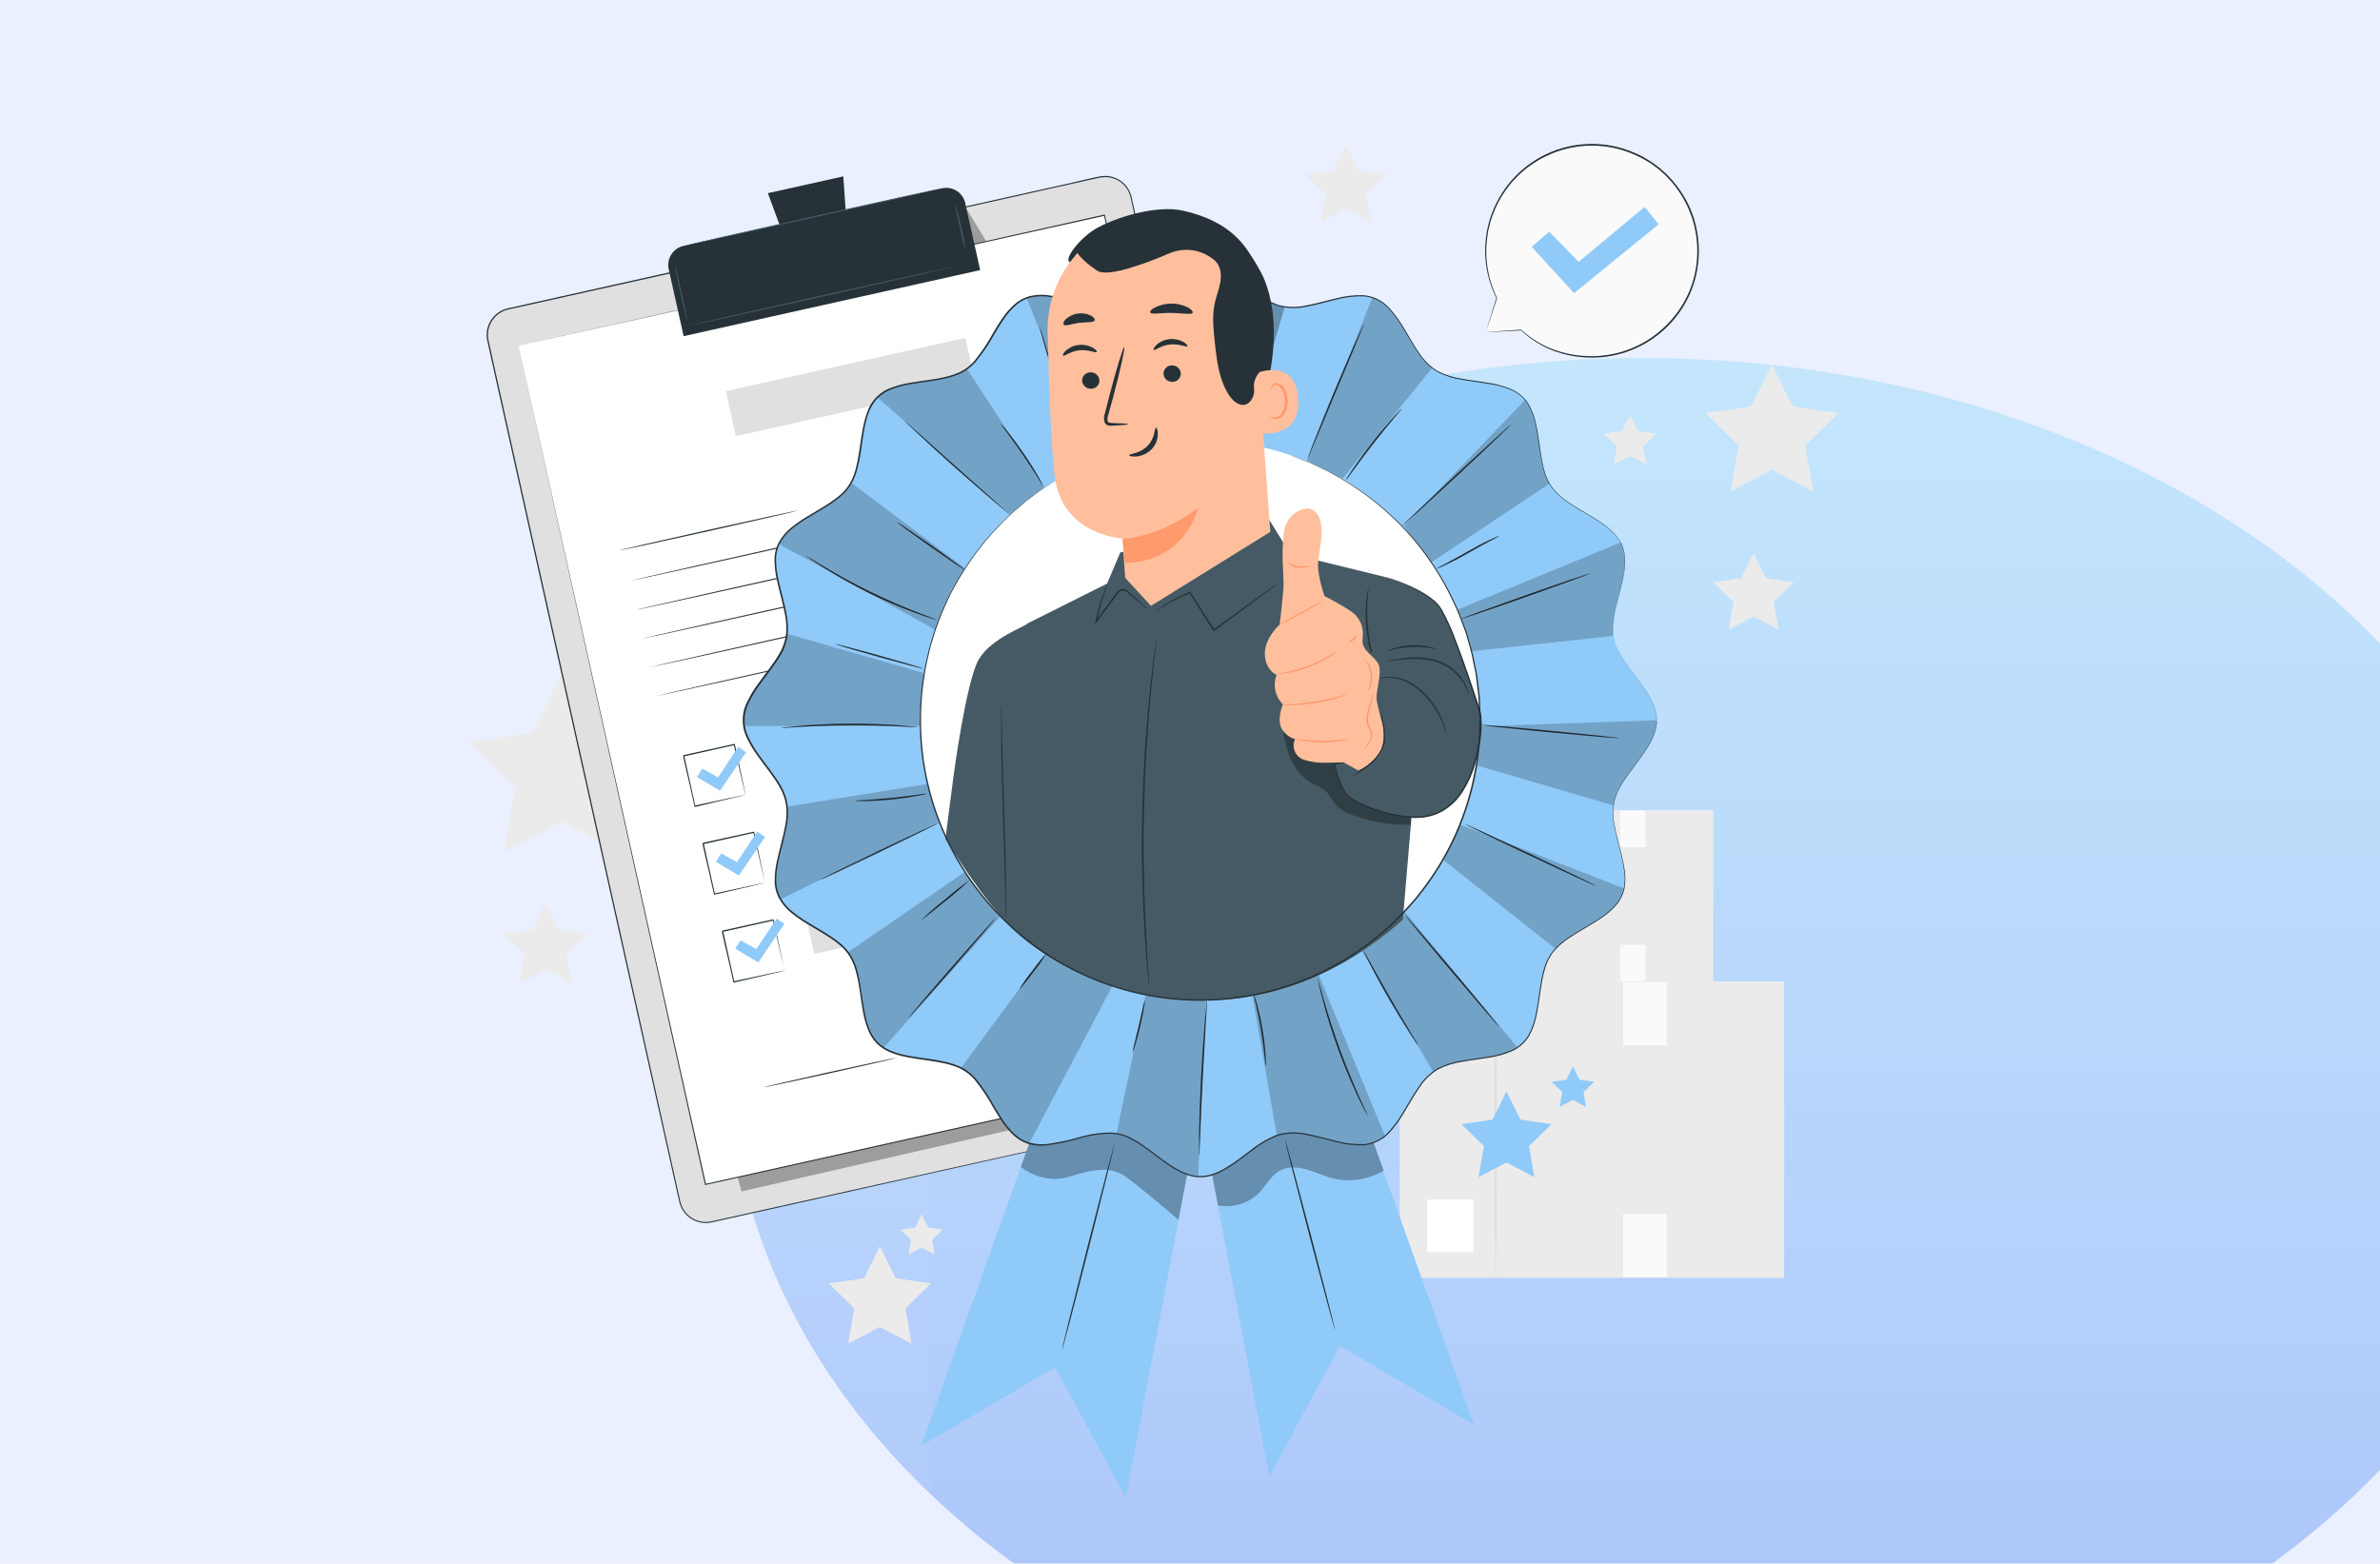 <svg width="5371" height="3529" viewBox="0 0 5371 3529" fill="none" xmlns="http://www.w3.org/2000/svg">
<g clip-path="url(#clip0_2109_17569)">
<rect width="5371" height="3529" fill="#EAF0FF"/>
<g filter="url(#filter0_f_2109_17569)">
<ellipse cx="3708" cy="2385" rx="2062" ry="1577" fill="url(#paint0_linear_2109_17569)" fill-opacity="0.5"/>
</g>
<rect y="589" width="2099" height="6141" fill="url(#paint1_linear_2109_17569)"/>
</g>
<path d="M3363.79 2216.2H3866.63V1828.31H3363.79V2216.2Z" fill="#EBEBEB"/>
<path d="M3399.69 2182.31H3460.3V2113.83H3399.69V2182.31Z" fill="white"/>
<path d="M3713.26 1829.29H3656.12V1912.03H3713.26V1829.29Z" fill="#FAFAFA"/>
<path d="M3713.26 2132.27H3656.12V2215.01H3713.26V2132.27Z" fill="#FAFAFA"/>
<path d="M3489.25 2218.84C3488.35 2218.84 3487.65 2133.53 3487.65 2028.31C3487.65 1923.09 3488.35 1837.77 3489.25 1837.77C3490.16 1837.77 3490.85 1923.09 3490.85 2028.31C3490.85 2133.53 3490.16 2218.84 3489.25 2218.84Z" fill="#E0E0E0"/>
<path d="M3158.71 2884.11H4026.34V2214.87H3158.71V2884.11Z" fill="#EBEBEB"/>
<path d="M3220.71 2825.72H3325.23V2707.56H3220.71V2825.72Z" fill="white"/>
<path d="M3761.62 2216.61H3663.08V2359.41H3761.62V2216.61Z" fill="#FAFAFA"/>
<path d="M3761.62 2739.29H3663.08V2882.09H3761.62V2739.29Z" fill="#FAFAFA"/>
<path d="M3375.27 2888.7C3373.74 2888.7 3372.48 2741.52 3372.48 2559.96C3372.48 2378.41 3373.74 2231.23 3375.27 2231.23C3376.8 2231.23 3377.98 2378.41 3377.98 2559.96C3377.98 2741.52 3376.8 2888.7 3375.27 2888.7Z" fill="#E0E0E0"/>
<path d="M3998.78 822.967L4045.26 917.12L4149.16 932.221L4074 1005.57L4091.75 1109.04L3998.78 1060.19L3905.81 1109.04L3923.55 1005.57L3848.4 932.221L3952.29 917.12L3998.78 822.967Z" fill="#EBEBEB"/>
<path d="M1231.18 2039.09L1260.48 2098.45L1325.96 2107.92L1278.57 2154.12L1289.77 2219.4L1231.18 2188.57L1172.59 2219.4L1183.79 2154.12L1136.4 2107.92L1201.88 2098.45L1231.18 2039.09Z" fill="#EBEBEB"/>
<path d="M1267.5 1521.98L1332.57 1653.78L1478.01 1674.94L1372.79 1777.51L1397.64 1922.39L1267.5 1853.99L1137.44 1922.39L1162.29 1777.51L1057 1674.94L1202.44 1653.78L1267.5 1521.98Z" fill="#EBEBEB"/>
<path d="M3957.37 1248.22L3985.42 1305.07L4048.12 1314.19L4002.75 1358.38L4013.46 1420.8L3957.37 1391.36L3901.29 1420.8L3912 1358.38L3866.63 1314.19L3929.33 1305.07L3957.37 1248.22Z" fill="#EBEBEB"/>
<path d="M3037.28 327.915L3065.32 384.699L3128.02 393.815L3082.65 438.073L3093.36 500.494L3037.28 470.989L2981.19 500.494L2991.9 438.073L2946.53 393.815L3009.23 384.699L3037.28 327.915Z" fill="#EBEBEB"/>
<path d="M3678.67 935.7L3697.04 972.86L3738.1 978.845L3708.39 1007.79L3715.42 1048.64L3678.67 1029.37L3642 1048.64L3649.03 1007.79L3619.31 978.845L3660.37 972.86L3678.67 935.7Z" fill="#EBEBEB"/>
<path d="M1985.59 2812.5L2021.35 2884.87L2101.24 2896.49L2043.41 2952.86L2057.12 3032.47L1985.59 2994.89L1914.12 3032.47L1927.76 2952.86L1869.93 2896.49L1949.89 2884.87L1985.59 2812.5Z" fill="#EBEBEB"/>
<path d="M2079.95 2740.47L2094.7 2770.4L2127.76 2775.2L2103.82 2798.51L2109.45 2831.43L2079.95 2815.84L2050.44 2831.43L2056.08 2798.51L2032.14 2775.2L2065.2 2770.4L2079.95 2740.47Z" fill="#EBEBEB"/>
<path d="M3399.69 2463.23L3431.15 2526.91L3501.43 2537.14L3450.56 2586.68L3462.6 2656.69L3399.69 2623.64L3336.85 2656.69L3348.89 2586.68L3298.02 2537.14L3368.31 2526.91L3399.69 2463.23Z" fill="#90CAF9"/>
<path d="M3549.66 2406.8L3564.48 2436.79L3597.53 2441.59L3573.59 2464.97L3579.23 2497.96L3549.66 2482.37L3520.01 2497.96L3525.72 2464.97L3501.71 2441.59L3534.83 2436.79L3549.66 2406.8Z" fill="#90CAF9"/>
<path d="M3353.14 749.55L3377.91 672.586C3354.3 625.039 3347.13 571.003 3357.53 518.945C3367.92 466.887 3395.29 419.747 3435.34 384.91C3475.4 350.074 3525.88 329.509 3578.88 326.437C3631.87 323.366 3684.39 337.961 3728.21 367.937C3772.02 397.913 3804.65 441.576 3820.99 492.085C3837.32 542.594 3836.44 597.096 3818.49 647.052C3800.53 697.008 3766.5 739.595 3721.75 768.142C3676.99 796.689 3624.03 809.583 3571.16 804.803C3519.57 801.289 3470.76 780.162 3432.89 744.957L3353.14 749.55Z" fill="#FAFAFA"/>
<path d="M3353.14 749.55L3358.43 749.133L3373.81 748.019L3432.89 743.983C3462.17 771.068 3498.24 789.727 3537.27 797.984C3549.32 800.661 3561.56 802.406 3573.87 803.203L3593.36 803.968C3599.9 803.968 3606.65 803.203 3613.4 802.855C3674.44 797.315 3731.01 768.483 3771.36 722.341C3794.11 696.71 3810.99 666.433 3820.84 633.616C3830.94 598.548 3832.98 561.653 3826.83 525.684C3825.3 516.437 3823.16 507.301 3820.42 498.336C3819.19 493.795 3817.68 489.333 3815.9 484.975C3814.16 480.521 3812.63 476.068 3810.75 471.684C3803 453.985 3793.19 437.261 3781.52 421.858C3775.71 414.18 3769.41 406.882 3762.67 400.008C3759.39 396.503 3755.91 393.203 3752.23 390.126C3748.68 386.995 3745.27 383.585 3741.51 380.732L3730.1 372.242L3724.39 368.067L3718.27 364.448L3706.23 357.489C3702.12 355.193 3697.81 353.453 3693.63 351.365C3661.65 336.23 3626.68 328.46 3591.3 328.629C3555.92 328.797 3521.02 336.9 3489.18 352.34C3434.02 378.834 3391.18 425.563 3369.56 482.818C3368.38 486.019 3367.27 489.22 3366.15 492.352C3364.89 495.441 3363.89 498.63 3363.16 501.885C3361.56 508.287 3360.03 514.62 3358.5 520.813C3356.38 532.949 3354.94 545.192 3354.18 557.486C3352.62 597.257 3360.99 636.79 3378.54 672.516L3359.89 729.439L3354.95 744.192C3353.83 747.532 3353.21 749.272 3353.21 749.272C3353.21 749.272 3353.63 747.671 3354.67 744.401L3359.12 729.787L3377.01 672.098V672.655C3359 636.863 3350.29 597.113 3351.68 557.069C3352.33 544.636 3353.7 532.252 3355.78 519.978C3357.31 513.715 3358.91 507.313 3360.45 500.841C3361.19 497.551 3362.16 494.318 3363.37 491.169C3364.55 487.967 3365.66 484.766 3366.85 481.496C3378.47 450.279 3396.45 421.815 3419.64 397.906C3442.83 373.996 3470.74 355.163 3501.58 342.597C3532.43 330.031 3565.56 324.006 3598.85 324.905C3632.15 325.803 3664.9 333.605 3695.03 347.816C3699.27 349.835 3703.66 351.644 3707.83 354.01L3720.08 361.317L3726.2 365.005L3732.05 369.25L3743.6 377.809C3747.43 380.801 3750.91 384.211 3754.52 387.343C3758.23 390.484 3761.76 393.83 3765.1 397.363C3771.94 404.378 3778.33 411.815 3784.24 419.632C3796.13 435.123 3806.15 451.964 3814.09 469.805C3815.97 474.259 3817.5 478.851 3819.24 483.305C3821.09 487.842 3822.64 492.49 3823.9 497.223C3826.66 506.348 3828.8 515.647 3830.31 525.058C3836.59 561.561 3834.5 599.015 3824.18 634.59C3814.3 668.032 3797.22 698.908 3774.15 725.055C3733.18 771.634 3675.88 800.684 3614.1 806.195C3607.14 806.195 3600.18 807.169 3593.78 807.169L3574.08 806.334C3561.64 805.465 3549.29 803.65 3537.13 800.906C3497.96 792.328 3461.87 773.225 3432.75 745.653H3433.3L3373.67 748.785L3358.5 749.481C3354.81 749.55 3353.14 749.55 3353.14 749.55Z" fill="#263238"/>
<path d="M3456.62 557.069L3496.07 522.832L3562.53 591.098L3711.59 466.952L3743.11 506.27L3552.16 661.73L3456.62 557.069Z" fill="#90CAF9"/>
<path d="M2940.27 2460.24L1605.84 2757.66C1598.12 2759.43 1590.12 2759.65 1582.31 2758.31C1574.5 2756.97 1567.04 2754.1 1560.34 2749.87C1553.65 2745.63 1547.86 2740.11 1543.31 2733.62C1538.75 2727.14 1535.53 2719.82 1533.82 2712.08L1101.05 768.827C1099.32 761.127 1099.14 753.163 1100.5 745.39C1101.85 737.618 1104.73 730.19 1108.97 723.532C1113.2 716.873 1118.71 711.116 1125.17 706.589C1131.63 702.062 1138.93 698.855 1146.63 697.151L2481.06 399.73C2488.76 398.005 2496.73 397.816 2504.51 399.174C2512.28 400.532 2519.72 403.41 2526.38 407.644C2533.04 411.877 2538.81 417.383 2543.34 423.846C2547.87 430.31 2551.09 437.603 2552.8 445.31L2985.85 2388.57C2987.57 2396.27 2987.76 2404.23 2986.4 2412C2985.04 2419.78 2982.17 2427.2 2977.93 2433.86C2973.7 2440.52 2968.19 2446.28 2961.73 2450.8C2955.27 2455.33 2947.97 2458.54 2940.27 2460.24Z" fill="#E0E0E0"/>
<path d="M2940.27 2460.24L2944.72 2458.99C2949.05 2457.58 2953.22 2455.74 2957.18 2453.49C2963.67 2449.68 2969.4 2444.7 2974.09 2438.81C2980.48 2430.73 2984.67 2421.15 2986.27 2410.97C2987.28 2404.82 2987.28 2398.55 2986.27 2392.39C2985.16 2385.92 2983.42 2379.1 2981.88 2372C2978.68 2358.09 2974.93 2342.22 2971.45 2325.38C2963.88 2291.65 2955.19 2252.85 2945.35 2208.96C2906.17 2033.8 2849.53 1780.36 2779.52 1467.15C2744.73 1310.57 2706.31 1139.04 2665.19 954.836C2644.68 862.794 2623.46 767.69 2601.51 669.524C2590.61 620.441 2579.52 570.685 2568.25 520.257C2562.55 495.066 2556.91 469.666 2551.13 444.127C2548 431.397 2540.67 420.092 2530.33 412.027C2520 403.963 2507.25 399.607 2494.14 399.66C2487.6 399.805 2481.11 400.74 2474.79 402.444L2455.31 406.758L2416.13 415.526L2337.08 433.132L2176.19 469.04L1844.67 543.151L1147.12 698.473C1132.37 701.74 1119.45 710.563 1111.04 723.107C1102.63 735.651 1099.38 750.953 1101.95 765.834C1108.29 795.409 1115.11 825.054 1121.58 854.559C1134.75 913.477 1147.81 972.048 1160.76 1030.27L1237.3 1374.11C1287.55 1599.5 1335.98 1816.62 1382.12 2023.99C1428.25 2231.37 1472.03 2427.6 1513.08 2612.08C1518.19 2635.28 1523.27 2658.1 1528.32 2680.56C1530.9 2691.83 1533.19 2703.24 1535.91 2714.31C1538.83 2725.21 1544.82 2735.04 1553.17 2742.63C1561.46 2750.12 1571.68 2755.13 1582.67 2757.11C1588.12 2757.99 1593.67 2758.16 1599.16 2757.59C1604.59 2756.9 1610.09 2755.58 1615.52 2754.32L1680.3 2739.92L1926.16 2685.22L2668.11 2520.37L2869.92 2475.69L2922.39 2464.14L2940.27 2460.24L2922.46 2464.42L2869.99 2476.25L2668.18 2521.41L1926.37 2687.24L1680.79 2742.14L1616 2756.62C1610.58 2757.8 1605.15 2759.19 1599.44 2759.96C1593.74 2760.54 1587.98 2760.35 1582.32 2759.4C1570.81 2757.4 1560.11 2752.16 1551.48 2744.28C1542.85 2736.4 1536.65 2726.22 1533.61 2714.94C1530.83 2703.73 1528.53 2692.46 1525.96 2681.19C1520.9 2658.59 1515.8 2635.77 1510.65 2612.71C1469.59 2428.51 1425.68 2231.71 1379.47 2024.62C1333.27 1817.52 1284.83 1600.13 1234.52 1374.73L1157.97 1030.97C1145.03 972.79 1131.97 914.173 1118.8 855.116C1112.25 825.611 1105.5 796.105 1099.1 766.252C1096.42 750.662 1099.85 734.64 1108.68 721.513C1117.5 708.386 1131.04 699.162 1146.49 695.759L1844.11 540.229L2175.84 466.604L2336.66 430.766L2415.71 413.16L2454.96 403.974L2474.45 399.66C2480.88 397.992 2487.49 397.104 2494.14 397.016C2507.72 397.047 2520.91 401.599 2531.62 409.952C2542.33 418.306 2549.95 429.987 2553.29 443.153C2559 468.761 2564.7 494.091 2570.34 519.352C2581.71 569.827 2592.89 619.513 2603.88 668.41C2625.64 766.53 2646.82 861.634 2667.41 953.723C2708.4 1137.92 2746.54 1309.46 2781.4 1466.1C2850.99 1779.25 2907.36 2032.9 2946.33 2208.12C2956 2251.89 2964.63 2290.86 2972.14 2324.54C2975.83 2341.45 2979.1 2356.97 2982.44 2371.24C2983.97 2378.2 2985.71 2385.16 2986.76 2391.63C2987.8 2397.85 2987.8 2404.2 2986.76 2410.42C2985.17 2420.78 2980.9 2430.54 2974.37 2438.74C2969.62 2444.62 2963.84 2449.6 2957.32 2453.42C2953.31 2455.68 2949.06 2457.47 2944.65 2458.78L2940.27 2460.24Z" fill="#263238"/>
<g opacity="0.3">
<path d="M1673.48 2688.84L2889.33 2410.9L2850.92 2172.63L2781.96 2039.09L1618.86 2495.94L1673.48 2688.84Z" fill="black"/>
</g>
<g opacity="0.3">
<path d="M2181.13 470.988L2227.13 546.909L2236.04 587.201L2204.86 594.16L2181.13 470.988Z" fill="black"/>
</g>
<path d="M1170.29 780.099L1592.13 2672.9L2914.38 2378.27L2838.95 2039.79L2492.54 485.393L1170.29 780.099Z" fill="white"/>
<path d="M1170.29 780.1L2492.47 484.279H2493.58V485.462C2610.91 1011.48 2757.25 1667.91 2915.64 2378.27V2379.73H2914.24L1592.06 2674.3H1590.81V2672.97C1342.45 1555.24 1172.79 791.442 1170.22 780.169C1172.79 791.721 1343.56 1555.31 1593.39 2672.97L1591.79 2672L2913.97 2377.15L2912.85 2378.89C2754.68 1668.67 2608.47 1012.25 2491.36 486.089L2492.75 486.993L1170.29 780.1Z" fill="#263238"/>
<path d="M1542.62 554.882L2125.74 424.967C2137.14 422.426 2149.09 424.52 2158.95 430.786C2168.81 437.053 2175.78 446.98 2178.32 458.383L2212 609.58L1542.76 758.683L1509.1 607.623C1507.82 601.957 1507.67 596.095 1508.67 590.372C1509.66 584.65 1511.77 579.18 1514.89 574.279C1518.01 569.377 1522.06 565.14 1526.82 561.811C1531.58 558.482 1536.95 556.127 1542.62 554.882Z" fill="#263238"/>
<path d="M1903.12 398.061L1732.84 435.986L1785.24 577.529L1913.49 548.928L1903.12 398.061Z" fill="#263238"/>
<path d="M2125.74 424.851C2125.74 425.616 1995.54 455.331 1834.58 491.238C1673.62 527.146 1542.87 555.747 1542.66 554.981C1542.45 554.216 1672.86 524.501 1833.95 488.594C1995.05 452.686 2125.32 424.294 2125.74 424.851Z" fill="#455A64"/>
<path d="M1550.94 724.081C1550.17 724.081 1543.42 696.941 1535.91 663.121C1528.39 629.301 1522.83 601.675 1523.66 601.466C1524.5 601.257 1531.18 628.606 1538.69 662.495C1546.21 696.385 1551.7 724.081 1550.94 724.081Z" fill="#455A64"/>
<path d="M2180.09 568.482C2174.5 550.176 2169.85 531.595 2166.17 512.811C2161.56 494.453 2157.89 475.872 2155.17 457.141C2160.75 475.332 2165.4 493.797 2169.09 512.463C2173.71 530.937 2177.38 549.634 2180.09 568.482Z" fill="#455A64"/>
<path d="M2153.57 601.536C2153.57 602.302 2019.89 632.781 1854.69 669.594C1689.49 706.406 1555.46 735.703 1555.11 734.868C1554.77 734.032 1688.72 703.622 1854.34 666.81C2019.96 629.998 2153.16 600.771 2153.57 601.536Z" fill="#455A64"/>
<path d="M1801.39 1152.12C1801.39 1152.96 1711.27 1173.69 1599.58 1198.61C1487.89 1223.52 1397.77 1242.93 1397.29 1242.17C1396.8 1241.4 1487.75 1220.6 1599.09 1195.75C1710.43 1170.91 1801.18 1151.35 1801.39 1152.12Z" fill="#263238"/>
<path d="M2474.38 1076.34C2474.38 1077.17 2238.68 1130.41 1947.59 1195.26C1656.5 1260.12 1420.25 1312.1 1420.11 1311.34C1419.97 1310.57 1655.74 1257.27 1946.97 1192.41C2238.19 1127.55 2474.24 1075.57 2474.38 1076.34Z" fill="#263238"/>
<path d="M2488.92 1141.61C2488.92 1142.38 2253.16 1195.61 1962.07 1260.54C1670.98 1325.46 1434.8 1377.38 1434.59 1376.54C1434.38 1375.71 1670.28 1322.54 1961.44 1257.69C2252.6 1192.83 2488.71 1140.64 2488.92 1141.61Z" fill="#263238"/>
<path d="M2503.39 1206.47C2503.39 1207.23 2267.7 1260.47 1976.61 1325.32C1685.52 1390.18 1449.27 1442.23 1449.06 1441.4C1448.85 1440.56 1684.76 1387.4 1975.98 1322.47C2267.21 1257.55 2503.19 1205.7 2503.39 1206.47Z" fill="#263238"/>
<path d="M2517.87 1271.53C2517.87 1272.3 2282.17 1325.53 1991.08 1390.39C1700 1455.25 1463.74 1507.23 1463.6 1506.46C1463.47 1505.7 1699.23 1452.46 1990.46 1387.54C2281.69 1322.61 2517.73 1270.7 2517.87 1271.53Z" fill="#263238"/>
<path d="M2532.41 1336.46C2532.41 1337.29 2296.65 1390.53 2005.56 1455.39C1714.47 1520.24 1478.15 1572.29 1478.15 1571.53C1478.15 1570.76 1713.84 1517.53 2005 1452.6C2296.16 1387.68 2532.2 1335.76 2532.41 1336.46Z" fill="#263238"/>
<path d="M1682.53 1794.42C1682.25 1793.72 1682.04 1793 1681.9 1792.26L1680.37 1786.07C1679.05 1780.43 1677.17 1772.57 1674.87 1762.76C1670.21 1742.65 1663.67 1714.39 1655.88 1680.57L1657.41 1681.55L1543.28 1707.16C1543.28 1707.16 1545.37 1703.89 1544.4 1705.42V1705.9V1706.88L1544.81 1708.83L1545.72 1712.72L1547.39 1720.45C1548.57 1725.6 1549.69 1730.68 1550.8 1735.76C1553.03 1745.78 1555.25 1755.66 1557.34 1765.26C1561.59 1784.4 1565.55 1802.49 1569.24 1819.12L1567.71 1818.15L1650.17 1800.4L1673.62 1795.53L1679.89 1794.35L1682.11 1793.93C1682.11 1793.93 1681.56 1793.93 1680.16 1794.56L1674.25 1796.02L1651.28 1801.45L1568.61 1821.14H1567.36V1819.89L1555.25 1766.1C1553.1 1756.49 1550.87 1746.61 1548.29 1736.59C1547.18 1731.51 1546 1726.43 1544.88 1721.28C1544.26 1718.78 1543.7 1716.13 1543.14 1713.56L1542.24 1709.66L1541.82 1707.71V1706.74V1706.25V1705.9C1540.85 1707.5 1543.14 1703.82 1542.94 1704.16L1657.13 1678.9H1658.38V1680.16L1676.34 1763.66C1678.35 1773.4 1679.95 1781.2 1681.14 1786.77C1681.63 1789.27 1681.97 1791.22 1682.32 1792.82C1682.46 1793.34 1682.53 1793.88 1682.53 1794.42Z" fill="#263238"/>
<path d="M2530.82 1513.07L1734.62 1690.46L1749.42 1756.89L2545.62 1579.5L2530.82 1513.07Z" fill="#E0E0E0"/>
<path d="M1726.65 1992.47C1726.39 1991.74 1726.18 1991 1726.02 1990.24C1725.61 1988.64 1725.12 1986.55 1724.49 1984.05C1723.17 1978.41 1721.29 1970.62 1718.99 1960.81C1714.33 1940.63 1707.79 1912.09 1700 1878.55L1701.53 1879.53L1587.4 1905.13C1587.4 1905.55 1589.49 1901.86 1588.52 1903.46V1903.81V1904.3V1905.27L1588.93 1907.22L1589.84 1911.12C1590.4 1913.76 1590.95 1916.34 1591.58 1918.91L1594.92 1934.15C1597.15 1944.24 1599.37 1954.06 1601.46 1963.66C1605.7 1982.8 1609.67 2000.89 1613.36 2017.52L1611.83 2016.55L1694.36 1998.87L1717.74 1994L1724.01 1992.75C1724.73 1992.54 1725.48 1992.43 1726.23 1992.4L1724.35 1992.96L1718.37 1994.42L1695.4 1999.91L1612.39 2019.05H1611.13V2017.8L1599.02 1964.01C1596.87 1954.4 1594.64 1944.52 1592.07 1934.5C1590.95 1929.49 1589.77 1924.34 1588.66 1919.26C1588.1 1916.69 1587.47 1914.11 1586.92 1911.47L1586.01 1907.57L1585.59 1905.62V1904.65V1903.81L1586.71 1902L1700.83 1877.09H1702.08V1878.27C1709.46 1912.58 1716 1940.9 1720.04 1961.78C1722.06 1971.52 1723.66 1979.32 1724.84 1984.88C1725.33 1987.39 1725.68 1989.34 1726.02 1990.94C1726.3 1991.42 1726.51 1991.93 1726.65 1992.47Z" fill="#263238"/>
<path d="M2574.9 1711.13L1778.71 1888.51L1793.51 1954.94L2589.7 1777.56L2574.9 1711.13Z" fill="#E0E0E0"/>
<path d="M1770.77 2190.45C1770.77 2190.45 1770.77 2189.61 1770.14 2188.22C1769.52 2186.83 1769.24 2184.53 1768.61 2182.03C1767.29 2176.39 1765.41 2168.6 1763.11 2158.79C1758.45 2138.67 1751.91 2110.07 1744.12 2076.53L1745.65 2077.51L1631.24 2103.12C1631.24 2103.53 1633.33 2099.84 1632.36 2101.44V2101.93V2102.42V2103.39L1632.77 2105.34L1633.68 2109.24C1634.24 2111.88 1634.79 2114.46 1635.42 2117.03L1638.76 2132.27C1640.99 2142.36 1643.21 2152.17 1645.3 2161.78L1657.2 2215.64L1655.67 2214.73L1738.2 2196.99L1761.58 2192.12L1767.85 2190.87C1768.59 2190.78 1769.33 2190.78 1770.07 2190.87L1768.19 2191.42L1762.21 2192.88L1739.24 2198.38L1656.23 2217.52H1654.97V2216.27C1651.29 2199.7 1647.18 2181.47 1642.86 2162.47C1640.71 2152.87 1638.48 2143.06 1635.91 2132.97C1634.79 2127.96 1633.61 2122.88 1632.5 2117.73C1631.94 2115.15 1631.31 2112.58 1630.76 2110L1629.92 2106.11L1629.43 2104.16V2103.12V2101.93C1628.46 2103.46 1630.76 2099.77 1630.55 2100.19L1744.74 2074.93H1745.99V2076.18L1763.95 2159.69C1765.97 2169.43 1767.57 2177.23 1768.75 2182.86C1769.24 2185.3 1769.65 2187.25 1769.93 2188.85C1770.28 2189.34 1770.57 2189.88 1770.77 2190.45Z" fill="#263238"/>
<path d="M2619.07 1909.18L1822.88 2086.56L1837.68 2152.99L2633.87 1975.61L2619.07 1909.18Z" fill="#E0E0E0"/>
<path d="M1572.86 1753.57L1584.83 1734.71L1620.39 1754.48L1666.18 1685.45L1683.85 1697.69L1624.84 1784.68L1572.86 1753.57Z" fill="#90CAF9"/>
<path d="M1615.52 1944.94L1627.49 1926.08L1663.05 1945.84L1708.77 1876.81L1726.51 1889.06L1667.43 1975.98L1615.52 1944.94Z" fill="#90CAF9"/>
<path d="M1659.29 2141.11L1671.26 2122.32L1706.75 2142.08L1752.54 2073.05L1770.21 2085.23L1711.2 2172.22L1659.29 2141.11Z" fill="#90CAF9"/>
<path d="M2023.72 2387.24C2023.72 2388.08 1956.64 2403.74 1873.55 2422.04C1790.46 2440.34 1722.96 2454.88 1722.82 2454.12C1722.68 2453.35 1789.84 2437.69 1872.92 2419.32C1956.01 2400.95 2023.51 2386.55 2023.72 2387.24Z" fill="#263238"/>
<path d="M2173.62 2351.47C2155.45 2357.07 2137.01 2361.72 2118.36 2365.39C2100 2369.96 2081.42 2373.61 2062.69 2376.32C2080.84 2370.74 2099.25 2366.09 2117.87 2362.4C2148.42 2355.65 2173.48 2350.71 2173.62 2351.47Z" fill="#263238"/>
<path d="M2670.06 2195.25C2670.06 2196.01 2609.73 2210.21 2534.99 2226.84C2460.25 2243.47 2399.43 2256.35 2399.29 2255.58C2399.15 2254.82 2459.55 2240.69 2534.36 2223.99C2609.17 2207.29 2669.92 2194.48 2670.06 2195.25Z" fill="#263238"/>
<path d="M2605.48 2378.41C2605.48 2378.41 2606.11 2376.53 2606.8 2372.91C2607.72 2367.56 2607.44 2362.06 2605.97 2356.83C2603.49 2348.56 2600.28 2340.52 2596.37 2332.83C2590.82 2322.61 2587.56 2311.31 2586.83 2299.7C2587 2292.56 2588.65 2285.54 2591.7 2279.08C2594.74 2272.62 2599.11 2266.87 2604.51 2262.19C2610.84 2256.94 2618.41 2253.39 2626.5 2251.9C2634.58 2250.4 2642.92 2251 2650.71 2253.63C2659.27 2256.24 2666.9 2261.24 2672.7 2268.04C2675.79 2271.7 2677.62 2276.27 2677.92 2281.05C2678 2283.63 2677.25 2286.16 2675.79 2288.27C2674.32 2290.39 2672.22 2291.98 2669.78 2292.81C2665.23 2294.29 2660.58 2295.43 2655.86 2296.22L2641.95 2299.08C2632.62 2300.95 2623.16 2302.62 2613.41 2303.88C2594.55 2306.6 2575.39 2306.72 2556.49 2304.23C2547.95 2302.39 2539.03 2303.83 2531.51 2308.26C2525.53 2314.29 2520.47 2321.16 2516.48 2328.65C2514.05 2332.34 2510.69 2335.32 2506.74 2337.28C2502.71 2339.06 2498.17 2339.26 2494 2337.84C2486.84 2334.65 2480.03 2330.73 2473.68 2326.15C2470.73 2324.19 2467.38 2322.92 2463.87 2322.46C2460.59 2322.09 2457.28 2322.91 2454.54 2324.75C2449.73 2329.16 2445.75 2334.39 2442.78 2340.2C2439.62 2345.19 2435.29 2349.34 2430.18 2352.29C2425.07 2355.25 2419.32 2356.93 2413.42 2357.18C2404.49 2357.54 2395.77 2354.45 2389.06 2348.55C2384.85 2344.91 2381.53 2340.33 2379.39 2335.19C2378.64 2333.43 2378.1 2331.58 2377.79 2329.69C2377.79 2329.69 2378.41 2331.57 2379.95 2334.98C2382.2 2339.9 2385.56 2344.24 2389.76 2347.65C2396.3 2353.19 2404.71 2356.03 2413.28 2355.58C2418.91 2355.29 2424.38 2353.64 2429.23 2350.77C2434.08 2347.89 2438.16 2343.89 2441.11 2339.09C2444.17 2333 2448.33 2327.53 2453.36 2322.94C2456.53 2320.74 2460.37 2319.73 2464.22 2320.09C2468.02 2320.66 2471.67 2322.01 2474.93 2324.06C2481.18 2328.48 2487.85 2332.28 2494.84 2335.4C2498.41 2336.6 2502.31 2336.43 2505.76 2334.91C2509.3 2333.16 2512.27 2330.43 2514.32 2327.05C2518.46 2319.36 2523.71 2312.32 2529.91 2306.17C2533.76 2303.42 2538.28 2301.74 2542.99 2301.3C2547.62 2300.81 2552.28 2300.81 2556.91 2301.3C2575.6 2303.72 2594.54 2303.61 2613.21 2300.95C2622.81 2299.7 2632.2 2297.96 2641.53 2296.15L2655.45 2293.37C2659.91 2292.54 2664.33 2291.45 2668.67 2290.1C2670.57 2289.49 2672.23 2288.28 2673.39 2286.65C2674.54 2285.02 2675.13 2283.05 2675.07 2281.05C2674.75 2276.89 2673.15 2272.92 2670.48 2269.71C2664.99 2263.18 2657.74 2258.35 2649.6 2255.79C2642.22 2253.29 2634.32 2252.7 2626.65 2254.09C2618.98 2255.47 2611.79 2258.79 2605.76 2263.73C2600.57 2268.14 2596.37 2273.59 2593.42 2279.73C2590.48 2285.86 2588.85 2292.55 2588.64 2299.35C2589.27 2310.7 2592.3 2321.78 2597.55 2331.85C2601.4 2339.66 2604.5 2347.81 2606.8 2356.21C2608.16 2361.58 2608.28 2367.2 2607.15 2372.63C2606.82 2374.62 2606.26 2376.55 2605.48 2378.41Z" fill="#263238"/>
<path d="M2749.32 2289.33C2748.15 2289.81 2746.94 2290.18 2745.7 2290.45L2735.12 2292.95L2696.29 2301.93C2663.59 2309.58 2618.35 2320.3 2568.6 2332.9C2518.84 2345.49 2473.96 2357.67 2441.6 2366.58L2403.19 2377.15L2392.68 2379.94C2391.47 2380.31 2390.24 2380.59 2388.99 2380.77C2390.11 2380.16 2391.3 2379.69 2392.54 2379.38L2402.84 2376.11C2411.82 2373.26 2424.83 2369.15 2440.97 2364.63C2473.33 2355.16 2518.08 2342.71 2567.9 2329.83C2617.73 2316.96 2662.96 2306.8 2695.88 2299.77C2712.3 2296.22 2725.66 2293.44 2734.92 2291.63L2745.56 2289.61C2746.8 2289.41 2748.06 2289.31 2749.32 2289.33Z" fill="#263238"/>
<path d="M2178.54 762.407L1638.08 882.818L1660.7 984.363L2201.16 863.951L2178.54 762.407Z" fill="#E0E0E0"/>
<path d="M2689.82 2410.28L2864.42 3332.74L3023.98 3037.89L3326.42 3215.41L3005.4 2317.17L2689.82 2410.28Z" fill="#90CAF9"/>
<g opacity="0.3">
<path d="M2748.55 2720.5C2765.18 2723.63 2782.31 2722.68 2798.48 2717.72C2814.65 2712.76 2829.38 2703.95 2841.39 2692.04C2857.32 2675.62 2867.9 2653.21 2887.94 2642.22C2905.96 2632.33 2928.16 2633.73 2947.99 2639.22C2967.83 2644.72 2986.48 2653.84 3006.31 2658.99C3025.88 2663.97 3046.24 2665.02 3066.22 2662.05C3086.2 2659.09 3105.38 2652.18 3122.66 2641.73L3072.28 2501.86L2838.46 2472.63L2727.12 2606.59L2748.55 2720.5Z" fill="black"/>
</g>
<path d="M3012.64 3001.29C3011.67 3001.29 2985.64 2905.68 2954.54 2787.31C2923.43 2668.94 2898.86 2572.63 2899.98 2572.42C2901.09 2572.21 2926.91 2667.89 2958.01 2786.4C2989.12 2904.91 3013.62 3001.01 3012.64 3001.29Z" fill="#263238"/>
<path d="M2715.36 2458.22L2540.76 3380.69L2381.2 3085.91L2078.77 3263.36L2399.78 2365.11L2715.36 2458.22Z" fill="#90CAF9"/>
<g opacity="0.3">
<path d="M2303.75 2633.8C2303.75 2633.8 2353.43 2674.64 2412.65 2655.85C2471.87 2637.07 2508.68 2633.03 2540.76 2655.85C2572.84 2678.68 2659.62 2752.93 2659.62 2752.93L2679.73 2646.53L2563.17 2486.48L2441.53 2511.04L2354.96 2519.46L2322.74 2580.49L2303.75 2633.8Z" fill="black"/>
</g>
<path d="M3739.07 1625.53C3739.07 1691.71 3654.53 1748.7 3642.14 1811.26C3629.4 1875.7 3685.49 1960.67 3660.93 2020.03C3636.36 2079.39 3535.67 2100.68 3499.97 2154.33C3464.27 2207.98 3483.06 2308.47 3437.34 2354.26C3391.62 2400.05 3291.2 2380.77 3237.41 2416.89C3183.62 2453 3163.44 2552.79 3103.11 2577.85C3043.82 2602.41 2958.85 2546.32 2894.34 2559.06C2831.71 2571.44 2774.79 2655.99 2708.61 2655.99C2642.43 2655.99 2585.37 2571.44 2522.81 2559.06C2458.37 2546.32 2373.4 2602.41 2314.04 2577.85C2254.69 2553.28 2233.46 2452.59 2179.81 2416.89C2126.16 2381.19 2025.67 2399.98 1979.81 2354.26C1933.95 2308.54 1953.3 2208.12 1917.18 2154.33C1881.07 2100.54 1781.28 2080.36 1756.29 2020.03C1731.31 1959.69 1787.82 1875.77 1775.08 1811.26C1762.7 1748.63 1678.08 1691.71 1678.08 1625.53C1678.08 1559.35 1762.7 1502.29 1775.08 1439.73C1787.82 1375.29 1731.66 1290.32 1756.29 1230.96C1780.93 1171.6 1881.55 1150.31 1917.18 1096.73C1952.81 1043.14 1934.09 942.589 1979.81 896.73C2025.53 850.872 2125.95 870.217 2179.81 834.101C2233.67 797.984 2253.71 698.195 2314.04 673.212C2374.38 648.23 2458.3 704.736 2522.81 692.001C2585.44 679.615 2642.43 594.995 2708.61 594.995C2774.79 594.995 2831.78 679.615 2894.34 692.001C2958.78 704.736 3043.75 648.578 3103.11 673.212C3163.44 698.195 3183.76 798.472 3237.41 834.101C3291.07 869.73 3391.55 851.011 3437.34 896.73C3483.13 942.45 3463.85 1042.87 3499.97 1096.73C3536.09 1150.59 3635.88 1170.63 3660.93 1230.96C3685.98 1291.3 3629.4 1375.22 3642.14 1439.73C3654.53 1502.29 3739.07 1559.14 3739.07 1625.53Z" fill="#90CAF9"/>
<path d="M2467.49 1047.88C2467.49 1047.88 2466.72 1046.97 2465.61 1045.02C2464.49 1043.07 2462.75 1039.94 2460.88 1036.53C2456.77 1029.16 2451.13 1018.3 2444.45 1004.8C2431.02 977.801 2413.62 939.805 2396.85 896.939C2380.08 854.072 2367.21 814.268 2358.79 785.597C2354.61 771.053 2351.41 759.293 2349.39 750.803C2348.49 747.045 2347.72 743.844 2347.17 741.339C2346.81 740.262 2346.62 739.135 2346.61 737.999C2347.15 739.014 2347.57 740.088 2347.86 741.2L2350.72 750.455C2353.43 759.015 2356.98 770.566 2361.22 784.554C2370.27 813.294 2383.56 852.75 2400.19 895.895C2416.83 939.04 2433.94 976.687 2446.75 1003.97L2462.13 1036.19L2466.23 1044.95C2466.74 1045.89 2467.16 1046.87 2467.49 1047.88Z" fill="#263238"/>
<path d="M2559.2 1013.01C2557.99 1010.58 2557.07 1008.01 2556.49 1005.36C2555.03 1000.35 2553.08 993.041 2550.78 983.995C2546.19 965.971 2540.48 940.78 2535.34 912.806C2530.19 884.831 2526.57 859.292 2524.48 840.782C2523.37 831.527 2522.67 824.011 2522.25 818.792C2521.93 816.111 2521.93 813.401 2522.25 810.72C2523.05 813.303 2523.59 815.961 2523.85 818.653L2527.19 840.434C2529.98 858.875 2534.15 884.275 2539.09 912.18C2544.03 940.085 2549.53 965.276 2553.43 983.438C2555.31 991.928 2556.84 999.165 2558.09 1005.01C2558.73 1007.63 2559.1 1010.32 2559.2 1013.01Z" fill="#263238"/>
<path d="M2721 996.937C2719.95 996.937 2717.38 918.859 2715.22 822.618C2713.06 726.378 2712.09 648.23 2713.06 648.16C2714.04 648.091 2716.68 726.169 2718.84 822.549C2721 918.929 2721.97 996.937 2721 996.937Z" fill="#263238"/>
<path d="M2883.83 836.537C2884.81 836.537 2873.54 875.854 2858.71 923.731C2843.89 971.608 2830.88 1010.09 2830.18 1009.81C2829.49 1009.53 2840.48 970.494 2855.3 922.617C2870.13 874.741 2882.79 836.258 2883.83 836.537Z" fill="#263238"/>
<path d="M2950.22 1038.27C2950.36 1037.12 2950.66 1036 2951.13 1034.93L2954.26 1025.75C2957.04 1017.81 2961.22 1006.4 2966.78 992.344C2977.71 964.509 2993.3 925.609 3011.11 883.16C3028.93 840.711 3045.49 802.507 3057.67 774.95C3063.65 761.589 3068.59 750.594 3072.35 742.383L3076.45 733.614C3077.5 731.666 3078.06 730.622 3078.19 730.692C3077.94 731.787 3077.59 732.858 3077.15 733.893L3073.6 742.939L3060.03 775.994C3048.13 804.247 3032.2 842.381 3014.45 884.621C2996.71 926.861 2980.98 964.996 2969.15 993.318L2955.58 1026.3L2951.75 1035.21C2951.37 1036.29 2950.86 1037.32 2950.22 1038.27Z" fill="#263238"/>
<path d="M3036.93 1083.64C3037.99 1081.18 3039.32 1078.85 3040.9 1076.68C3043.68 1072.23 3047.85 1065.9 3053 1058.17C3063.44 1042.79 3078.47 1021.78 3095.94 999.372C3113.41 976.964 3130.18 957.619 3142.56 943.701C3148.76 936.742 3153.91 931.245 3157.53 927.487C3159.27 925.402 3161.25 923.533 3163.44 921.92C3162.09 924.294 3160.46 926.491 3158.57 928.461C3154.81 933.054 3150.08 938.691 3144.65 945.371C3132.75 959.706 3116.4 979.539 3098.93 1001.95C3081.47 1024.35 3066.23 1045.02 3055.23 1060.05L3042.22 1077.8C3040.66 1079.93 3038.89 1081.88 3036.93 1083.64Z" fill="#263238"/>
<path d="M3163.72 1187.33C3163.02 1186.63 3218.14 1134.3 3286.68 1070.49C3355.23 1006.68 3411.45 955.532 3411.94 956.228C3412.43 956.924 3357.59 1009.32 3288.98 1073.14C3220.36 1136.95 3164.41 1188.1 3163.72 1187.33Z" fill="#263238"/>
<path d="M3384.87 1208.97C3378.16 1213.22 3371.19 1217.03 3363.99 1220.39C3350.91 1227.35 3333.17 1237.02 3313.54 1248.22C3293.92 1259.43 3275.82 1268.75 3262.39 1275.01C3255.44 1278.14 3250.29 1280.58 3246.39 1281.97C3244.49 1282.96 3242.45 1283.67 3240.33 1284.06C3247.04 1279.82 3254.02 1276 3261.21 1272.65C3274.29 1265.69 3292.04 1256.02 3311.66 1244.81C3331.29 1233.61 3349.38 1223.94 3362.81 1218.02C3369.77 1214.89 3374.92 1212.45 3378.82 1211.06C3380.71 1210.04 3382.75 1209.34 3384.87 1208.97Z" fill="#263238"/>
<path d="M3589.39 1293.8C3589.74 1294.78 3524.19 1318.71 3443.25 1347.32C3362.32 1375.92 3296.01 1398.25 3295.73 1397.35C3295.45 1396.44 3360.86 1372.44 3441.86 1343.84C3522.86 1315.24 3589.04 1292.9 3589.39 1293.8Z" fill="#263238"/>
<path d="M3654.53 1665.89C3654.53 1666.87 3583.2 1660.95 3495.45 1652.6C3407.7 1644.25 3336.58 1636.66 3336.72 1635.62C3336.85 1634.58 3407.97 1640.63 3495.79 1648.98C3583.61 1657.33 3654.59 1664.92 3654.53 1665.89Z" fill="#263238"/>
<path d="M3602.13 1999.64C3601.71 2000.54 3535.11 1969.92 3453.42 1931.37C3371.72 1892.82 3305.82 1860.74 3306.24 1859.83C3306.65 1858.93 3373.25 1889.48 3454.95 1928.1C3536.64 1966.72 3602.54 1998.73 3602.13 1999.64Z" fill="#263238"/>
<path d="M3383.06 2317.17C3382.3 2317.79 3334.35 2262.05 3275.83 2192.74C3217.3 2123.43 3170.54 2066.58 3171.44 2065.95C3172.35 2065.33 3220.15 2121 3278.68 2190.38C3337.2 2259.76 3383.83 2316.47 3383.06 2317.17Z" fill="#263238"/>
<path d="M3200.18 2359.41C3198.02 2357 3196.08 2354.39 3194.41 2351.61C3190.86 2346.47 3185.85 2338.88 3179.86 2329.49C3167.75 2310.63 3151.54 2284.25 3134.42 2254.68C3117.3 2225.1 3102.69 2197.82 3092.67 2178.13C3087.59 2168.18 3083.48 2160.11 3080.84 2154.47C3079.27 2151.61 3077.96 2148.6 3076.94 2145.49C3078.91 2148.09 3080.63 2150.86 3082.09 2153.78C3085.43 2159.9 3089.75 2167.69 3094.96 2176.95C3105.75 2196.5 3120.78 2223.5 3137.83 2253.08C3154.88 2282.65 3170.75 2309.17 3182.3 2328.3C3187.73 2337.49 3192.32 2345.07 3195.87 2351.06C3197.61 2353.67 3199.06 2356.47 3200.18 2359.41Z" fill="#263238"/>
<path d="M3086.61 2518.77C3086.61 2518.77 3085.92 2517.86 3084.8 2515.91L3080.28 2507.42C3076.32 2499.98 3070.96 2489.12 3064.55 2475.62C3051.75 2448.55 3035.26 2410.56 3019.6 2367.55C3003.94 2324.55 2992.11 2284.88 2984.81 2256.21C2980.98 2241.74 2977.85 2229.91 2976.32 2221.76C2975.55 2218.01 2974.92 2214.8 2974.37 2212.3C2974.09 2211.21 2973.93 2210.09 2973.88 2208.96C2974.45 2209.95 2974.85 2211.03 2975.06 2212.16L2977.71 2221.42C2980.14 2230.04 2983.34 2241.53 2987.24 2255.51C2995.45 2284.25 3007.63 2323.78 3023.29 2366.86C3038.95 2409.93 3054.95 2447.72 3067.2 2475.06L3081.81 2507.28C3083.34 2510.76 3084.67 2513.69 3085.78 2516.05C3086.17 2516.92 3086.45 2517.83 3086.61 2518.77Z" fill="#263238"/>
<path d="M2856.56 2406.8C2855.05 2398.8 2854.05 2390.71 2853.56 2382.58C2851.96 2367.62 2849.39 2346.95 2845.63 2324.33C2841.87 2301.72 2837.49 2281.4 2834.15 2266.72C2831.96 2258.85 2830.29 2250.86 2829.14 2242.78C2830.17 2244.71 2830.97 2246.77 2831.5 2248.9C2832.9 2252.94 2834.64 2258.78 2836.65 2266.09C2840.62 2280.63 2845.35 2300.88 2849.18 2323.78C2852.51 2343.18 2854.83 2362.73 2856.14 2382.37C2856.63 2389.89 2856.9 2396.29 2856.9 2400.26C2857.08 2402.44 2856.97 2404.64 2856.56 2406.8Z" fill="#263238"/>
<path d="M2706.04 2607.14C2705.87 2605.97 2705.87 2604.77 2706.04 2603.59C2706.04 2600.81 2706.04 2597.4 2706.04 2593.36C2706.04 2584.46 2706.04 2571.58 2706.04 2555.72C2706.59 2523.91 2708.05 2480.07 2710.56 2431.71C2713.06 2383.35 2716.2 2339.51 2718.77 2307.84C2720.02 2291.98 2721.21 2279.17 2722.11 2270.33C2722.6 2266.3 2722.95 2262.89 2723.22 2260.17C2723.31 2258.97 2723.54 2257.77 2723.92 2256.63C2724.08 2257.83 2724.08 2259.04 2723.92 2260.24C2723.92 2262.96 2723.92 2266.37 2723.43 2270.47C2722.88 2279.87 2722.18 2292.53 2721.28 2307.98C2719.4 2340.2 2716.89 2383.76 2714.32 2431.85C2711.74 2479.94 2709.93 2524.05 2708.75 2555.79C2708.19 2571.24 2707.71 2583.62 2707.36 2593.36C2707.36 2597.47 2706.94 2600.81 2706.8 2603.59C2706.72 2604.81 2706.47 2606 2706.04 2607.14Z" fill="#263238"/>
<path d="M2583.7 2256.63C2583.65 2262.62 2582.95 2268.6 2581.61 2274.44C2579.8 2285.3 2576.88 2300.26 2573.05 2316.61C2569.22 2332.96 2565.19 2347.72 2561.99 2358.36C2560.6 2364.18 2558.57 2369.83 2555.93 2375.2C2556.55 2369.26 2557.74 2363.39 2559.48 2357.67L2569.5 2315.92C2573.12 2300.26 2576.46 2286.06 2579.11 2274.16C2580.07 2268.18 2581.61 2262.31 2583.7 2256.63Z" fill="#263238"/>
<path d="M2362.48 2150.64C2353.36 2165.72 2343.2 2180.13 2332.07 2193.79C2321.86 2208.16 2310.72 2221.85 2298.74 2234.78C2307.83 2219.69 2318 2205.27 2329.15 2191.63C2339.31 2177.23 2350.45 2163.53 2362.48 2150.64Z" fill="#263238"/>
<path d="M2246.47 2072.43C2247.17 2073.05 2204.02 2123.78 2150.02 2185.65C2096.02 2247.51 2051.56 2296.99 2050.79 2296.5C2050.03 2296.01 2093.24 2245.14 2147.24 2183.28C2201.24 2121.42 2245.71 2071.73 2246.47 2072.43Z" fill="#263238"/>
<path d="M2188.37 1986.07C2171.3 2002.53 2153.39 2018.09 2134.71 2032.69C2104.44 2057.6 2079.39 2077.23 2079.04 2076.46C2096.12 2060.04 2114.03 2044.5 2132.7 2029.91C2150.51 2014.37 2169.09 1999.74 2188.37 1986.07Z" fill="#263238"/>
<path d="M2120.45 1855.87C2120.87 1856.77 2060.74 1886.69 1986.07 1922.6C1911.41 1958.51 1850.66 1986.97 1850.17 1986.07C1849.68 1985.16 1909.87 1955.31 1984.54 1919.33C2059.21 1883.35 2120.03 1854.96 2120.45 1855.87Z" fill="#263238"/>
<path d="M2093.17 1790.94C2091.17 1791.82 2089.07 1792.43 2086.91 1792.75C2082.8 1793.73 2076.89 1794.98 2069.58 1796.3C2054.9 1799.08 2034.44 1802.15 2011.75 1804.44C1989.07 1806.74 1968.4 1807.71 1953.44 1807.92C1945.99 1807.92 1939.94 1807.92 1935.76 1807.92C1933.58 1808.06 1931.4 1807.85 1929.29 1807.29C1937.27 1806.2 1945.31 1805.57 1953.37 1805.42C1968.26 1804.51 1988.79 1803.12 2011.4 1800.82C2034.02 1798.53 2054.41 1795.88 2069.16 1793.86C2077.09 1792.32 2085.11 1791.35 2093.17 1790.94Z" fill="#263238"/>
<path d="M2071.11 1640.98C2067.06 1641.31 2062.99 1641.31 2058.93 1640.98L2025.81 1639.31C1997.97 1637.92 1959.28 1636.66 1916.63 1636.87C1873.97 1637.08 1835.28 1638.82 1807.37 1640.49L1774.32 1642.51C1770.28 1642.97 1766.2 1643.11 1762.14 1642.93C1766.09 1641.98 1770.12 1641.37 1774.18 1641.12C1781.97 1640.21 1793.25 1639.1 1807.16 1637.92C1835 1635.62 1873.83 1633.53 1916.56 1633.25C1959.28 1632.98 1998.04 1634.72 2026.02 1636.73C2039.94 1637.78 2051.28 1638.75 2059.07 1639.59C2063.11 1639.77 2067.14 1640.23 2071.11 1640.98Z" fill="#263238"/>
<path d="M2084.75 1509.32C2084.75 1510.29 2039.45 1498.53 1984.13 1483.08C1928.8 1467.63 1884.2 1454.41 1884.48 1453.44C1884.75 1452.46 1929.78 1464.15 1985.1 1479.6C2040.42 1495.05 2085.03 1508.34 2084.75 1509.32Z" fill="#263238"/>
<path d="M2113.91 1399.09C2112.79 1399.02 2111.69 1398.79 2110.64 1398.39L2101.38 1395.61C2093.45 1393.1 2081.97 1389.21 2067.98 1384.13C2031.43 1370.71 1995.61 1355.38 1960.67 1338.2C1925.75 1321 1891.76 1301.95 1858.87 1281.14C1846.27 1273.13 1836.18 1266.45 1829.36 1261.65L1821.57 1256.01C1819.83 1254.69 1818.92 1254 1818.99 1253.86C1820.05 1254.28 1821.05 1254.82 1821.99 1255.46L1830.2 1260.47C1837.16 1264.92 1847.45 1271.25 1860.19 1278.98C1885.73 1294.43 1921.5 1314.82 1962.28 1334.65C2003.05 1354.48 2041.05 1370.63 2068.88 1381.48C2082.8 1386.84 2094.01 1391.09 2101.87 1394.01L2110.85 1397.42C2111.91 1397.89 2112.94 1398.45 2113.91 1399.09Z" fill="#263238"/>
<path d="M2179.39 1287.75C2178.84 1288.51 2143.62 1264.71 2100.76 1234.51C2057.89 1204.31 2023.58 1179.19 2024.21 1178.36C2024.84 1177.52 2059.98 1201.39 2102.91 1231.59C2145.85 1261.79 2179.95 1287.12 2179.39 1287.75Z" fill="#263238"/>
<path d="M2040.98 949.687C2040.98 949.687 2041.95 950.243 2043.62 951.565L2050.58 957.689L2076.26 980.375L2160.53 1055.6L2245.15 1130.41L2270.76 1153.16L2277.72 1159.5C2278.56 1160.19 2279.31 1160.98 2279.95 1161.86C2279.95 1161.86 2278.97 1161.37 2277.23 1160.05L2270.27 1154.28C2263.94 1149.2 2254.96 1141.68 2243.9 1132.36C2221.77 1113.71 2191.57 1087.61 2158.51 1058.31C2125.46 1029.02 2095.89 1002.02 2075.01 982.254C2064.43 972.372 2055.94 964.37 2050.1 958.663L2043.49 952.122C2041.82 950.591 2040.84 949.756 2040.98 949.687Z" fill="#263238"/>
<path d="M2258.03 956.02C2258.03 956.02 2259.9 957.55 2262.76 960.821C2265.61 964.092 2269.72 968.893 2274.52 974.739C2284.19 986.847 2297.06 1003.97 2310.43 1023.45C2323.79 1042.94 2334.99 1061.17 2342.71 1074.6C2346.61 1081.56 2349.67 1086.78 2351.62 1090.6C2352.83 1092.51 2353.76 1094.57 2354.41 1096.73C2349.3 1090.09 2344.66 1083.11 2340.49 1075.85C2332.21 1062.77 2320.65 1044.88 2307.36 1025.4C2294.07 1005.91 2281.55 988.726 2272.57 976.27C2267.32 969.815 2262.47 963.053 2258.03 956.02Z" fill="#263238"/>
<g opacity="0.2">
<path d="M1979.88 896.8L2282.66 1161.86L2357.88 1101.67L2182.24 832.5C2182.24 832.5 2168.74 842.382 2133.53 852.402C2099.92 862.075 2000.06 864.65 1979.88 896.8Z" fill="black"/>
</g>
<g opacity="0.2">
<path d="M2316.9 672.585L2464.7 1042.59L2559.2 1013.01L2527.68 692.07C2527.68 692.07 2511.47 695.898 2475.35 691.305C2440.35 686.851 2355.52 653.657 2316.9 672.585Z" fill="black"/>
</g>
<g opacity="0.3">
<path d="M2711.05 595.133L2721 996.937L2809.51 1001.18L2899.14 692.766C2880.52 689.068 2862.81 681.738 2847.02 671.193C2816.4 651.569 2753.91 591.863 2711.05 595.133Z" fill="black"/>
</g>
<g opacity="0.2">
<path d="M3097.12 671.054L2950.22 1041.47L3029.97 1079.68L3232.12 830.133C3216.93 817.306 3203.97 802.044 3193.78 784.97C3174.71 754.142 3141.87 683.371 3097.12 671.054Z" fill="black"/>
</g>
<g opacity="0.2">
<path d="M3442.14 902.158L3168.52 1187.47L3229.48 1269.65L3496.84 1091.23C3488.03 1075.01 3482.08 1057.41 3479.23 1039.18C3472.83 1004.38 3471.93 941.197 3442.14 902.158Z" fill="black"/>
</g>
<g opacity="0.2">
<path d="M3658.14 1224.07L3289.67 1375.71L3320.22 1469.86L3640.82 1435.07C3640.82 1435.07 3638.8 1425.18 3643.04 1389.07C3647.08 1354.07 3684.1 1275.85 3658.14 1224.07Z" fill="black"/>
</g>
<g opacity="0.2">
<path d="M3739.77 1625.53L3338.04 1639.45L3334.7 1728.03L3640.88 1817.66C3642.92 1804.91 3647.01 1792.57 3652.99 1781.13C3675.82 1738.54 3739.77 1678.42 3739.77 1625.53Z" fill="black"/>
</g>
<g opacity="0.2">
<path d="M3665.66 2005.34L3295.8 1861.22L3258.43 1941.88L3510.13 2141.11C3523.36 2128.44 3538 2117.33 3553.76 2107.98C3584.38 2088.43 3657.17 2056.77 3665.66 2005.34Z" fill="black"/>
</g>
<g opacity="0.2">
<path d="M3121.69 1999.64L3030.11 2076.18C3037.07 2083.14 3159.06 2290.79 3234.28 2418.98C3235.26 2418.13 3236.28 2417.34 3237.34 2416.61C3286.82 2383.49 3374.92 2396.78 3424.6 2364L3121.69 1999.64Z" fill="black"/>
<path d="M2953.42 2144.94L2816.75 2191.56L2881.47 2562.61C2885.67 2561.13 2889.97 2559.94 2894.34 2559.06C2958.78 2546.32 3043.75 2602.41 3103.11 2577.85C3111.23 2574.36 3118.79 2569.67 3125.51 2563.93L2953.42 2144.94Z" fill="black"/>
<path d="M2703.88 2655.85L2725.66 2171.1L2607.36 2141.11L2519.47 2558.64L2522.67 2559.2C2583.91 2571.1 2639.65 2651.68 2703.88 2655.85Z" fill="black"/>
<path d="M2406.74 2088.78C2406.74 2088.78 2250.58 2297.96 2168.88 2410.56C2172.66 2412.46 2176.33 2414.57 2179.88 2416.89C2233.53 2452.8 2253.78 2552.79 2314.11 2577.85C2316.9 2578.96 2319.75 2579.86 2322.6 2580.7L2540.76 2167.76L2406.74 2088.78Z" fill="black"/>
<path d="M2246.47 1920.38L1913.42 2149.25C1914.68 2150.92 1916.07 2152.52 1917.18 2154.26C1953.37 2208.26 1934.09 2308.4 1979.81 2354.19C1984.03 2358.34 1988.7 2362 1993.73 2365.11C2111.4 2232.48 2322.67 1994.35 2330.33 1986.07L2246.47 1920.38Z" fill="black"/>
<path d="M2170.14 1756.91L1776.34 1820.52C1782.67 1883.7 1732.84 1963.45 1756.29 2019.96C1757.71 2023.41 1759.41 2026.74 1761.37 2029.91C1899.16 1961.29 2187.05 1818.57 2199.02 1817.8L2170.14 1756.91Z" fill="black"/>
<path d="M2148.63 1537.57L1776.4 1430.19C1776.06 1433.4 1775.64 1436.6 1775.08 1439.73C1762.7 1502.36 1678.08 1559.35 1678.08 1625.53C1678.1 1629.94 1678.47 1634.33 1679.19 1638.68H2133.53L2148.63 1537.57Z" fill="black"/>
<path d="M1757.82 1228.11C1897 1302.64 2168.88 1453.44 2168.88 1453.44L2235.83 1326.3L1921.43 1089.7C1920.03 1092.13 1918.71 1094.64 1917.18 1096.66C1881.76 1149.47 1784.82 1170.07 1757.82 1228.11Z" fill="black"/>
</g>
<path d="M3739.07 1625.53L3738.66 1621.08C3738.49 1616.71 3737.89 1612.38 3736.85 1608.13C3732.8 1591.45 3725.72 1575.64 3715.97 1561.51C3704 1542.3 3685.91 1520.8 3667.26 1493.59C3656.73 1479.12 3648.64 1463.01 3643.32 1445.92C3638.79 1425.97 3638.79 1405.26 3643.32 1385.31C3647.22 1364.09 3653.55 1342.24 3659.05 1319.06C3664.55 1295.89 3669.7 1270.84 3664.55 1245.23C3661.63 1232.27 3655.69 1220.18 3647.22 1209.95C3638.13 1199.53 3627.74 1190.32 3616.32 1182.53C3593.22 1166.11 3566.63 1153.02 3541.24 1135.91C3528.1 1127.43 3516.16 1117.23 3505.74 1105.57C3495.52 1092.91 3488.1 1078.23 3483.96 1062.49C3475.06 1030.83 3473.04 997.007 3466.29 963.187C3463.34 945.967 3457.53 929.361 3449.1 914.058C3439.95 898.652 3426.06 886.617 3409.5 879.751C3392.42 872.885 3374.53 868.209 3356.27 865.833C3337.83 862.771 3318.9 860.614 3299.97 857.274C3280.58 854.477 3261.78 848.53 3244.3 839.668C3226.98 829.253 3212.3 814.961 3201.44 797.915C3189.88 781.353 3179.93 763.538 3169.35 745.932C3159.22 727.918 3147.08 711.11 3133.17 695.829C3118.83 680.37 3099.27 670.775 3078.26 668.898C3056.81 668.104 3035.35 670.616 3014.66 676.344C2993.78 681.424 2972.35 687.617 2950.43 691.723C2928.27 696.945 2905.16 696.514 2883.21 690.47C2861.81 682.077 2841.8 670.512 2823.85 656.163C2805.27 642.246 2787.18 628.328 2767.34 615.941C2747.51 603.555 2725.03 594.578 2701.65 597.222H2697.27C2695.81 597.222 2694.41 597.848 2693.02 598.127C2690.17 598.823 2687.25 599.31 2684.46 600.145C2678.86 601.928 2673.37 604.066 2668.04 606.547C2657.28 611.666 2646.94 617.647 2637.14 624.431C2617.38 638.349 2598.66 653.519 2578.34 667.298C2568.22 674.379 2557.51 680.573 2546.33 685.808C2534.87 690.935 2522.6 694.02 2510.07 694.924C2484.97 695.085 2459.97 691.545 2435.89 684.416C2411.65 677.495 2386.92 672.401 2361.92 669.176C2349.43 667.948 2336.83 668.794 2324.62 671.682C2312.46 675.063 2301.24 681.207 2291.85 689.635C2272.64 706.406 2259.28 728.953 2245.92 751.082C2233.3 774.254 2218.56 796.2 2201.87 816.634C2193.03 826.757 2182.42 835.177 2170.55 841.477C2158.44 847.204 2145.72 851.546 2132.63 854.421C2106.46 860.197 2079.74 862.632 2053.37 867.364C2026.99 872.096 2000.06 879.542 1980.99 898.053C1971.79 907.856 1964.69 919.435 1960.12 932.081C1955.51 944.836 1952.13 958.002 1950.03 971.399C1945.16 998.26 1943.07 1025.82 1936.11 1052.89C1933.12 1066.63 1928.12 1079.85 1921.29 1092.13C1914.08 1104.31 1904.64 1115 1893.45 1123.66C1871.46 1141.33 1846.48 1154.42 1822.54 1169.03C1810.55 1176.25 1799.04 1184.24 1788.09 1192.97C1777.21 1201.67 1768.05 1212.34 1761.09 1224.42C1754.47 1236.73 1751.11 1250.53 1751.35 1264.51C1751.6 1278.55 1753.25 1292.54 1756.29 1306.26C1762.14 1334.09 1770.98 1361.44 1775.71 1389.76C1778.51 1404.3 1779.08 1419.18 1777.38 1433.88C1775.4 1448.55 1770.68 1462.72 1763.46 1475.64C1748.92 1501.04 1729.99 1523.37 1713.22 1547.03C1704.61 1558.69 1697.1 1571.14 1690.81 1584.19C1683.92 1596.93 1680.31 1611.19 1680.31 1625.67C1680.31 1640.15 1683.92 1654.41 1690.81 1667.14C1697.09 1680.21 1704.6 1692.65 1713.22 1704.3C1729.99 1727.96 1748.92 1750.3 1763.46 1775.7C1770.55 1788.38 1775.27 1802.25 1777.38 1816.62C1779.15 1831.13 1778.68 1845.82 1775.99 1860.18C1771.32 1888.78 1762.49 1916.2 1756.57 1944.04C1753.56 1957.76 1751.9 1971.74 1751.63 1985.79C1751.36 1999.78 1754.69 2013.61 1761.3 2025.94C1768.2 2038.06 1777.34 2048.76 1788.23 2057.46C1799.18 2066.19 1810.69 2074.19 1822.68 2081.4C1846.62 2096.02 1871.39 2109.24 1893.66 2126.78C1904.83 2135.45 1914.27 2146.14 1921.5 2158.3C1928.38 2170.54 1933.38 2183.74 1936.32 2197.48C1942.86 2224.62 1945.09 2252.17 1950.24 2279.03C1952.4 2292.43 1955.8 2305.59 1960.4 2318.35C1964.86 2330.99 1971.84 2342.59 1980.92 2352.45C2000.2 2371.17 2027.34 2378.62 2053.37 2383.35C2079.39 2388.08 2106.46 2390.31 2132.63 2396.29C2145.74 2399.18 2158.48 2403.52 2170.62 2409.23C2182.47 2415.56 2193.08 2423.98 2201.94 2434.08C2218.46 2454.55 2233.06 2476.49 2245.57 2499.63C2258.93 2521.76 2272.29 2544.31 2291.5 2561.08C2300.88 2569.49 2312.07 2575.63 2324.2 2579.03C2336.52 2582.14 2349.27 2583.17 2361.92 2582.09C2386.88 2578.74 2411.56 2573.55 2435.75 2566.57C2459.84 2559.39 2484.87 2555.82 2510 2556C2522.53 2556.94 2534.8 2560.05 2546.26 2565.18C2557.44 2570.43 2568.15 2576.63 2578.27 2583.69C2598.59 2597.61 2617.24 2612.99 2637.07 2626.49C2646.83 2633.32 2657.14 2639.33 2667.9 2644.44C2673.24 2646.91 2678.72 2649.05 2684.32 2650.85C2687.18 2651.61 2690.03 2652.17 2692.88 2652.86L2697.2 2653.77H2701.51C2724.96 2656.41 2747.51 2646.81 2767.27 2635.05C2787.04 2623.29 2805.2 2608.47 2823.71 2594.83C2841.69 2580.48 2861.72 2568.91 2883.14 2560.52C2905.09 2554.51 2928.2 2554.08 2950.36 2559.27C2972.28 2563.44 2993.44 2569.64 3014.59 2574.72C3035.32 2580.38 3056.79 2582.89 3078.26 2582.16C3099.24 2580.21 3118.76 2570.6 3133.1 2555.16C3146.97 2539.82 3159.11 2522.99 3169.29 2504.99C3179.79 2487.45 3189.74 2469.64 3201.3 2453.01C3212.23 2435.99 3226.91 2421.7 3244.23 2411.25C3261.7 2402.38 3280.51 2396.45 3299.9 2393.72C3318.9 2390.31 3337.76 2388.15 3356.2 2385.16C3374.48 2382.67 3392.36 2377.87 3409.43 2370.89C3425.97 2364 3439.85 2351.97 3449.03 2336.58C3457.41 2321.26 3463.19 2304.66 3466.15 2287.45C3473.11 2253.63 3474.92 2219.75 3483.89 2188.08C3487.99 2172.35 3495.42 2157.68 3505.68 2145.08C3516.06 2133.38 3528 2123.17 3541.17 2114.74C3566.57 2097.62 3593.15 2084.53 3616.18 2068.11C3627.66 2060.34 3638.07 2051.1 3647.15 2040.62C3655.61 2030.42 3661.53 2018.35 3664.41 2005.41C3666.83 1992.91 3667.19 1980.1 3665.45 1967.49C3664.01 1955.39 3661.83 1943.4 3658.91 1931.58C3653.34 1908.41 3647.08 1886.56 3643.18 1865.33C3638.65 1845.38 3638.65 1824.67 3643.18 1804.72C3648.53 1787.64 3656.62 1771.54 3667.12 1757.05C3685.98 1729.84 3704.14 1708.34 3715.83 1689.13C3725.59 1675.01 3732.67 1659.2 3736.71 1642.51C3737.75 1638.27 3738.36 1633.93 3738.52 1629.57L3738.94 1625.18C3738.94 1625.18 3738.94 1626.64 3738.94 1629.57C3738.8 1633.95 3738.24 1638.31 3737.27 1642.58C3733.3 1659.4 3726.22 1675.34 3716.39 1689.55C3704.49 1708.9 3686.47 1730.47 3667.68 1757.68C3657.24 1772.06 3649.27 1788.07 3644.09 1805.07C3639.56 1824.81 3639.56 1845.31 3644.09 1865.05C3647.98 1885.93 3654.32 1907.99 3659.95 1931.16C3662.99 1943.08 3665.31 1955.16 3666.91 1967.35C3668.64 1980.12 3668.29 1993.1 3665.87 2005.76C3662.96 2019 3656.95 2031.35 3648.33 2041.81C3639.16 2052.4 3628.66 2061.75 3617.09 2069.64C3593.84 2086.2 3567.33 2099.36 3542.07 2116.41C3529.17 2124.79 3517.47 2134.88 3507.28 2146.4C3497.23 2158.81 3489.96 2173.24 3485.98 2188.71C3477.14 2220.02 3475.2 2253.84 3468.38 2287.87C3465.43 2305.36 3459.58 2322.22 3451.05 2337.77C3441.65 2353.61 3427.4 2366 3410.41 2373.12C3393.16 2380.2 3375.09 2385.06 3356.62 2387.59C3338.11 2390.65 3319.18 2392.81 3300.32 2396.22C3281.17 2398.96 3262.6 2404.81 3245.35 2413.55C3228.51 2423.76 3214.23 2437.69 3203.59 2454.26C3192.18 2470.75 3182.23 2488.5 3171.65 2506.17C3161.41 2524.36 3149.18 2541.35 3135.19 2556.83C3120.39 2572.79 3100.21 2582.7 3078.54 2584.67C3056.76 2585.52 3034.98 2583.01 3013.96 2577.22C2992.74 2572.14 2971.58 2566.02 2949.87 2561.91C2928.19 2556.84 2905.59 2557.24 2884.11 2563.09C2863.02 2571.41 2843.3 2582.83 2825.59 2596.98C2807.15 2610.55 2788.98 2625.17 2768.94 2637.41C2763.72 2640.2 2758.78 2643.47 2753.36 2645.77C2750.64 2647.02 2748 2648.34 2745.28 2649.45L2736.86 2652.45C2725.45 2656.37 2713.32 2657.79 2701.3 2656.62L2696.78 2656.27C2695.32 2656.27 2693.86 2655.65 2692.33 2655.37C2689.4 2654.67 2686.41 2654.12 2683.56 2653.28C2677.78 2651.49 2672.13 2649.31 2666.65 2646.74C2655.73 2641.56 2645.25 2635.48 2635.33 2628.58C2615.36 2614.66 2596.64 2599.49 2576.53 2585.78C2566.54 2578.85 2556 2572.75 2545.01 2567.55C2533.89 2562.6 2522 2559.61 2509.87 2558.71C2485.06 2558.6 2460.37 2562.14 2436.59 2569.22C2412.14 2576.41 2387.18 2581.74 2361.92 2585.15C2349.02 2586.41 2335.99 2585.54 2323.37 2582.58C2310.72 2579.05 2299.06 2572.67 2289.27 2563.93C2269.51 2546.6 2256.01 2523.85 2242.65 2501.65C2230.27 2478.69 2215.77 2456.93 2199.36 2436.65C2190.81 2426.85 2180.53 2418.71 2169.02 2412.64C2157.16 2407.01 2144.69 2402.76 2131.86 2399.98C2105.97 2394.27 2079.32 2391.84 2052.74 2387.04C2039.35 2384.81 2026.19 2381.36 2013.42 2376.74C2000.48 2371.99 1988.64 2364.65 1978.63 2355.16C1969.13 2345.02 1961.85 2333 1957.26 2319.88C1952.57 2306.92 1949.09 2293.55 1946.9 2279.94C1942.02 2252.87 1939.94 2225.31 1932.98 2198.59C1930.09 2185.2 1925.21 2172.33 1918.5 2160.39C1911.46 2148.59 1902.25 2138.22 1891.36 2129.84C1869.79 2112.51 1844.88 2099.43 1820.87 2084.74C1808.76 2077.44 1797.14 2069.35 1786.08 2060.53C1774.82 2051.5 1765.38 2040.43 1758.24 2027.89C1751.37 2015.06 1747.92 2000.68 1748.22 1986.14C1748.39 1971.73 1750.07 1957.39 1753.23 1943.34C1759.15 1915.5 1767.98 1887.67 1772.58 1859.83C1775.2 1845.81 1775.65 1831.47 1773.9 1817.32C1771.79 1803.25 1767.07 1789.7 1759.98 1777.37C1746.06 1752.32 1726.86 1730.12 1709.95 1706.25C1701.13 1694.36 1693.43 1681.69 1686.91 1668.4C1679.84 1655.17 1676.13 1640.39 1676.13 1625.39C1676.13 1610.39 1679.84 1595.61 1686.91 1582.38C1693.34 1569.13 1700.98 1556.51 1709.74 1544.67C1726.65 1520.8 1745.51 1498.6 1759.7 1473.62C1766.79 1461.26 1771.51 1447.69 1773.62 1433.61C1775.24 1419.44 1774.78 1405.11 1772.23 1391.09C1767.57 1363.25 1758.73 1335.42 1752.81 1307.58C1749.71 1293.55 1748.05 1279.23 1747.87 1264.85C1747.6 1250.3 1751.07 1235.92 1757.96 1223.1C1765.14 1210.61 1774.58 1199.57 1785.8 1190.53C1796.84 1181.69 1808.47 1173.6 1820.59 1166.32C1844.6 1151.63 1869.3 1138.48 1891.09 1121.22C1901.95 1112.84 1911.14 1102.47 1918.16 1090.67C1924.83 1078.7 1929.68 1065.8 1932.56 1052.4C1939.03 1025.68 1941.26 998.19 1946.48 971.12C1948.65 957.513 1952.1 944.14 1956.78 931.177C1960.97 917.908 1968.28 905.833 1978.08 895.956C1987.89 886.079 1999.91 878.687 2013.14 874.393C2025.91 869.768 2039.07 866.321 2052.46 864.094C2079.04 859.292 2105.7 857.135 2131.58 851.22C2144.39 848.355 2156.85 844.108 2168.74 838.555C2180.21 832.436 2190.47 824.277 2199.01 814.477C2215.43 794.201 2229.92 772.442 2242.3 749.481C2255.66 727.283 2269.16 704.527 2288.99 687.269C2298.83 678.395 2310.6 671.938 2323.37 668.411C2336 665.475 2349.02 664.606 2361.92 665.836C2387.02 669.192 2411.84 674.402 2436.17 681.424C2459.94 688.56 2484.63 692.124 2509.45 692.001C2521.47 691.043 2533.24 688.03 2544.24 683.094C2555.27 677.959 2565.82 671.857 2575.77 664.862C2595.95 650.944 2614.67 635.704 2634.64 622.135C2644.54 615.203 2655.02 609.127 2665.95 603.972C2671.42 601.422 2677.05 599.214 2682.79 597.361C2685.72 596.526 2688.71 596.039 2691.63 595.343L2696.01 594.369H2700.54C2712.55 593.234 2724.67 594.657 2736.1 598.544L2744.52 601.536C2747.23 602.65 2749.88 603.972 2752.59 605.225C2758.09 607.591 2763.03 610.792 2768.18 613.575C2788.29 625.823 2806.38 640.436 2824.89 654.006C2842.58 668.146 2862.29 679.568 2883.35 687.896C2904.82 693.781 2927.43 694.188 2949.11 689.079C2970.82 685.043 2991.97 678.919 3013.2 673.839C3034.22 668.059 3055.99 665.525 3077.78 666.323C3099.44 668.313 3119.61 678.224 3134.42 694.159C3148.44 709.668 3160.69 726.681 3170.96 744.889C3181.53 762.494 3191.41 780.309 3202.83 796.732C3213.44 813.337 3227.73 827.288 3244.58 837.511C3261.82 846.282 3280.4 852.137 3299.55 854.838C3318.41 858.248 3337.34 860.405 3355.85 863.467C3374.32 866.028 3392.39 870.891 3409.64 877.942C3426.63 885.052 3440.9 897.416 3450.35 913.223C3458.85 928.78 3464.71 945.641 3467.68 963.118C3474.64 997.147 3476.45 1030.97 3485.22 1062.28C3489.24 1077.73 3496.5 1092.15 3506.51 1104.59C3516.68 1116.15 3528.39 1126.27 3541.3 1134.65C3566.57 1151.7 3593.15 1164.85 3616.32 1181.42C3627.9 1189.31 3638.4 1198.66 3647.57 1209.25C3656.19 1219.69 3662.23 1232.01 3665.17 1245.23C3667.6 1257.92 3667.95 1270.91 3666.22 1283.71C3664.62 1295.88 3662.3 1307.94 3659.26 1319.83C3653.69 1343.07 3647.29 1364.85 3643.39 1386.01C3638.86 1405.75 3638.86 1426.25 3643.39 1445.99C3648.57 1462.99 3656.54 1479 3666.98 1493.38C3685.7 1520.66 3703.72 1542.09 3715.69 1561.51C3725.51 1575.73 3732.59 1591.66 3736.57 1608.48C3737.55 1612.75 3738.11 1617.11 3738.24 1621.49C3739.07 1624 3739.07 1625.53 3739.07 1625.53Z" fill="#263238"/>
<path d="M2515.02 2582.09C2515.99 2582.09 2490.31 2686.47 2457.67 2814.66C2425.04 2942.84 2397.76 3046.59 2396.78 3046.38C2395.81 3046.18 2421.49 2942 2454.13 2813.75C2486.76 2685.5 2514.32 2581.53 2515.02 2582.09Z" fill="#263238"/>
<path d="M2708.61 2257.25C3057.5 2257.25 3340.33 1974.42 3340.33 1625.53C3340.33 1276.64 3057.5 993.807 2708.61 993.807C2359.72 993.807 2076.89 1276.64 2076.89 1625.53C2076.89 1974.42 2359.72 2257.25 2708.61 2257.25Z" fill="white"/>
<path d="M2319.61 1406.6C2310.91 1415.3 2263.04 1502.43 2258.65 1574.31C2254.27 1646.2 2264.64 2049.67 2264.64 2049.67L2266.51 2076.46C2380.22 2209.45 2793.58 2407.35 3165.87 2075.77L3186.75 1827.54L3125.3 1302.08L2911.67 1249.82L2861.63 1168.75L2528.17 1246.83L2498.38 1317.11L2319.61 1406.6Z" fill="#455A64"/>
<path d="M2838.74 957.48C2853.42 902.853 2867.83 847.879 2872.91 791.582C2877.99 735.285 2873.33 677.109 2850.92 625.196C2847.51 617.332 2819.33 564.793 2810.84 566.115C2804.78 567.02 2823.01 616.428 2820.23 621.786C2793.44 673.769 2788.57 734.798 2796.29 792.765C2804.26 849.057 2818.5 904.282 2838.74 957.411" fill="#263238"/>
<path d="M2833.17 741.756C2830.53 600.005 2745.77 483.444 2604.16 490.055L2591.08 491.447C2527.74 498.124 2469.23 528.399 2427.2 576.249C2385.16 624.098 2362.68 686.017 2364.22 749.689C2367.28 872.513 2372.15 1008.21 2379.88 1073.48C2395.81 1208.56 2532.97 1215.37 2532.97 1215.37L2539.3 1304.24L2597.41 1367.36L2866.78 1200.34L2833.17 741.756Z" fill="#FFBF9D"/>
<path d="M2533.32 1216.42C2533.32 1216.42 2619.12 1212.45 2703.95 1145.79C2703.95 1145.79 2675.56 1268.33 2539.3 1270.35L2533.32 1216.42Z" fill="#FF9A6C"/>
<path d="M2442.09 859.848C2442.56 864.928 2445.02 869.615 2448.93 872.897C2452.84 876.179 2457.88 877.791 2462.96 877.384C2465.44 877.322 2467.88 876.766 2470.14 875.747C2472.4 874.728 2474.43 873.268 2476.11 871.453C2477.8 869.637 2479.11 867.503 2479.95 865.175C2480.8 862.848 2481.18 860.374 2481.06 857.9C2480.56 852.827 2478.1 848.15 2474.2 844.872C2470.29 841.594 2465.26 839.975 2460.18 840.363C2457.7 840.416 2455.26 840.966 2452.99 841.981C2450.73 842.997 2448.7 844.457 2447.01 846.274C2445.32 848.092 2444.01 850.23 2443.17 852.562C2442.32 854.893 2441.96 857.371 2442.09 859.848Z" fill="#263238"/>
<path d="M2399.08 802.785C2401.73 805.012 2415.23 792.695 2436.03 790.538C2456.84 788.381 2473.12 797.497 2475.14 794.365C2476.12 793.182 2473.19 788.868 2466.03 784.693C2456.38 779.434 2445.35 777.272 2434.43 778.499C2423.62 779.613 2413.44 784.12 2405.34 791.373C2399.43 797.01 2397.76 801.742 2399.08 802.785Z" fill="#263238"/>
<path d="M2625.73 844.26C2626.21 849.34 2628.67 854.027 2632.57 857.309C2636.48 860.591 2641.52 862.203 2646.61 861.796C2649.08 861.734 2651.52 861.177 2653.78 860.159C2656.04 859.14 2658.07 857.68 2659.76 855.865C2661.44 854.049 2662.75 851.915 2663.6 849.587C2664.45 847.26 2664.82 844.786 2664.7 842.311C2664.22 837.226 2661.77 832.532 2657.86 829.239C2653.96 825.946 2648.92 824.318 2643.82 824.706C2641.34 824.777 2638.9 825.342 2636.64 826.368C2634.39 827.394 2632.35 828.861 2630.67 830.682C2628.98 832.503 2627.68 834.642 2626.83 836.973C2625.98 839.305 2625.61 841.782 2625.73 844.26Z" fill="#263238"/>
<path d="M2603.6 789.703C2606.25 792 2619.82 779.613 2640.55 777.456C2661.29 775.298 2677.71 784.415 2679.66 781.353C2680.64 780.1 2677.78 775.786 2670.61 771.68C2660.95 766.394 2649.89 764.231 2638.95 765.486C2628.13 766.553 2617.93 771.066 2609.86 778.36C2604.02 783.927 2602.35 788.729 2603.6 789.703Z" fill="#263238"/>
<path d="M2545.84 957.341C2545.84 956.158 2532.69 955.253 2511.47 954.766C2506.11 954.766 2500.96 954.279 2499.71 950.73C2498.66 945.306 2499.31 939.69 2501.58 934.655L2513 892.902C2528.72 833.056 2539.51 784.066 2537.14 783.44C2534.78 782.813 2519.96 830.829 2504.23 890.745L2493.51 932.846C2490.89 939.526 2490.69 946.913 2492.96 953.722C2493.91 955.535 2495.26 957.105 2496.91 958.312C2498.57 959.518 2500.47 960.329 2502.49 960.681C2505.52 961.053 2508.58 961.053 2511.61 960.681C2532.83 959.777 2545.91 958.524 2545.84 957.341Z" fill="#263238"/>
<path d="M2608.54 965.274C2605.13 965.274 2607.5 987.96 2589.89 1006.05C2572.29 1024.15 2548.14 1024.15 2548.14 1027.35C2548.14 1028.74 2553.92 1031.17 2564.14 1030.34C2577.32 1029.1 2589.64 1023.26 2598.94 1013.85C2607.81 1004.74 2612.8 992.536 2612.86 979.818C2613.2 970.284 2610.07 964.996 2608.54 965.274Z" fill="#263238"/>
<path d="M2595.88 705.223C2598.52 710.651 2618.98 705.78 2643.68 706.197C2668.39 706.615 2688.85 711.138 2691.49 705.71C2692.67 703.135 2688.71 698.195 2680.15 693.532C2668.79 688.027 2656.34 685.167 2643.72 685.167C2631.1 685.167 2618.65 688.027 2607.29 693.532C2598.52 697.707 2594.69 702.648 2595.88 705.223Z" fill="#263238"/>
<path d="M2400.4 732.78C2404.51 737.094 2418.36 730.692 2435.55 728.604C2452.73 726.517 2467.7 728.604 2470.34 723.176C2471.59 720.602 2468.81 716.217 2461.99 712.321C2452.85 707.865 2442.6 706.22 2432.53 707.595C2422.46 708.97 2413.02 713.303 2405.41 720.045C2399.99 725.542 2398.52 730.622 2400.4 732.78Z" fill="#263238"/>
<path d="M2832.69 843.148C2834.91 841.895 2922.73 805.848 2929.55 898.818C2936.37 991.788 2842.08 979.123 2841.45 976.479C2840.83 973.835 2832.69 843.148 2832.69 843.148Z" fill="#FFBF9D"/>
<path d="M2867.2 939.248C2867.62 939.248 2868.87 940.222 2871.73 941.266C2875.69 942.638 2880.03 942.413 2883.83 940.639C2893.37 936.325 2900.47 920.18 2899.7 903.409C2899.38 895.432 2897.26 887.63 2893.51 880.585C2892.42 877.754 2890.66 875.23 2888.38 873.23C2886.1 871.23 2883.37 869.814 2880.42 869.102C2878.54 868.73 2876.58 869.035 2874.9 869.965C2873.22 870.894 2871.92 872.388 2871.24 874.182C2870.12 876.896 2870.89 878.706 2870.4 878.914C2869.92 879.123 2868.32 877.453 2868.73 873.626C2869.1 871.273 2870.25 869.114 2872 867.502C2874.42 865.395 2877.57 864.32 2880.77 864.51C2884.64 864.966 2888.32 866.418 2891.45 868.724C2894.59 871.029 2897.07 874.109 2898.66 877.662C2903.23 885.401 2905.81 894.151 2906.17 903.131C2906.94 921.85 2898.66 940.083 2885.29 944.884C2882.86 945.8 2880.25 946.157 2877.66 945.928C2875.07 945.7 2872.57 944.891 2870.33 943.562C2867.55 941.474 2866.92 939.387 2867.2 939.248Z" fill="#FF9A6C"/>
<path d="M2414.39 591.863C2398.87 584.486 2440.83 532.921 2477.02 513.784C2531.23 484.905 2615.43 463.82 2667.83 475.093C2730.95 489.011 2784.39 516.15 2819.12 570.569C2853.84 624.987 2869.78 689.913 2872.14 754.421C2872.84 774.115 2872.14 794.713 2862.68 811.971C2851.06 833.334 2826.98 847.878 2829.9 876.131C2830.6 881.232 2830.27 886.421 2828.93 891.393C2827.59 896.364 2825.27 901.018 2822.11 905.08C2806.24 924.286 2784.39 908.629 2773.74 892.206C2750.99 857.412 2745.91 813.919 2741.46 772.305C2738.25 742.8 2735.12 712.598 2741.46 683.65C2744.94 667.853 2751.34 652.752 2753.98 636.817C2756.63 620.881 2755.03 603.136 2744.45 590.888C2741.98 588.32 2739.28 585.99 2736.38 583.93C2722.69 573.421 2706.44 566.759 2689.31 564.63C2672.18 562.502 2654.8 564.984 2638.95 571.821C2587.8 593.672 2500.33 627.074 2475.84 610.791C2440.69 587.409 2431.51 570.986 2431.51 570.986L2414.39 591.863Z" fill="#263238"/>
<path d="M2319.61 1406.6C2314.25 1414.05 2238.19 1439.31 2209.31 1487.4C2180.43 1535.48 2151.9 1751.35 2151.9 1751.35L2133.53 1893.17C2169.72 1950.37 2218.29 2026.15 2269.79 2079.59L2319.61 1406.6Z" fill="#455A64"/>
<g opacity="0.3">
<path d="M2891.14 1614.81C2893.19 1643.92 2898.71 1672.68 2907.57 1700.48C2917.52 1727.82 2934.98 1753.57 2960.52 1767.7C2971.17 1773.54 2983.21 1777.44 2992.19 1785.79C3001.16 1794.14 3006.59 1807.64 3015.29 1817.45C3026.17 1828.25 3039.6 1836.12 3054.33 1840.35C3095.78 1855.55 3139.77 1862.64 3183.9 1861.23C3185.29 1846.33 3185.36 1791.64 3186.75 1776.68L2891.14 1614.81Z" fill="black"/>
</g>
<path d="M3125.31 1302.08C3125.31 1302.08 3221.2 1330.47 3249.31 1371.32C3277.43 1412.17 3327.18 1570.55 3337.41 1599.92C3347.64 1629.29 3338.66 1697.34 3319.53 1746.06C3300.39 1794.77 3267.13 1837.15 3209.72 1843.48C3152.31 1849.81 3061.56 1816.69 3041.1 1794.77C3020.65 1772.85 3012.23 1724.34 3012.23 1724.34C3037.72 1719.88 3062.86 1713.57 3087.45 1705.49" fill="#455A64"/>
<path d="M3087.45 1705.97L3086.27 1706.46L3082.65 1707.78C3079.45 1708.9 3074.64 1710.5 3068.31 1712.38C3050.01 1717.85 3031.43 1722.31 3012.64 1725.74L3013.41 1724.69C3015.74 1736.65 3019.02 1748.4 3023.22 1759.83C3025.51 1766.32 3028.28 1772.62 3031.5 1778.69C3034.8 1785.18 3039.15 1791.08 3044.37 1796.16C3050.26 1801.22 3056.76 1805.52 3063.72 1808.96C3071.07 1812.82 3078.62 1816.28 3086.34 1819.33C3102.9 1825.96 3119.92 1831.35 3137.27 1835.48C3156 1840.07 3175.19 1842.52 3194.48 1842.78C3199.5 1842.83 3204.51 1842.6 3209.51 1842.09C3214.54 1841.51 3219.54 1840.63 3224.47 1839.44C3234.58 1837.17 3244.29 1833.39 3253.28 1828.24C3272 1817.41 3287.71 1802.08 3299 1783.63C3310.93 1764.48 3320.07 1743.72 3326.14 1721.98C3331.09 1705.27 3334.79 1688.22 3337.2 1670.97C3339.79 1654.26 3340.63 1637.33 3339.71 1620.45C3339.16 1612.33 3337.49 1604.32 3334.77 1596.65C3332.12 1588.86 3329.55 1581.13 3327.04 1573.48L3312.08 1528.73C3302.2 1499.64 3292.46 1472.16 3282.71 1446.62C3274.16 1422.85 3263.86 1399.76 3251.89 1377.52C3246.35 1368.06 3238.97 1359.83 3230.17 1353.3C3222.51 1347.2 3214.36 1341.73 3205.82 1336.95C3192.09 1329.11 3177.89 1322.14 3163.3 1316.07C3151.33 1311.13 3141.87 1307.65 3135.46 1305.35L3128.16 1302.78C3127.29 1302.55 3126.45 1302.22 3125.65 1301.8C3126.53 1301.92 3127.39 1302.13 3128.23 1302.43L3135.67 1304.66C3142.21 1306.74 3151.82 1310.02 3163.93 1314.75C3178.64 1320.56 3192.98 1327.27 3206.86 1334.86C3215.56 1339.64 3223.87 1345.11 3231.71 1351.21C3240.76 1357.86 3248.38 1366.26 3254.11 1375.92C3266.36 1398.28 3276.87 1421.54 3285.57 1445.5C3295.52 1470.97 3305.33 1498.53 3315.28 1527.62C3320.22 1542.16 3325.23 1557.12 3330.38 1572.36C3332.96 1579.95 3335.53 1587.67 3338.11 1595.47C3340.97 1603.4 3342.72 1611.69 3343.33 1620.1C3344.31 1637.23 3343.5 1654.42 3340.89 1671.39C3338.43 1688.83 3334.69 1706.06 3329.69 1722.95C3323.47 1745.06 3314.1 1766.15 3301.85 1785.58C3290.25 1804.52 3274.07 1820.24 3254.81 1831.3C3245.53 1836.58 3235.51 1840.45 3225.09 1842.78C3220.03 1843.99 3214.89 1844.9 3209.72 1845.5C3204.57 1845.5 3199.42 1846.4 3194.41 1846.19C3174.86 1845.84 3155.41 1843.27 3136.44 1838.54C3118.93 1834.34 3101.76 1828.83 3085.08 1822.05C3077.31 1818.9 3069.72 1815.35 3062.33 1811.4C3055.17 1807.81 3048.48 1803.35 3042.43 1798.11C3037.04 1792.78 3032.57 1786.59 3029.2 1779.81C3025.97 1773.64 3023.21 1767.24 3020.92 1760.67C3016.84 1749.03 3013.66 1737.1 3011.39 1724.97V1724.07H3012.29C3036.79 1719.82 3055.58 1715.02 3068.31 1711.54L3082.79 1707.43L3086.47 1706.39C3087.03 1705.97 3087.45 1705.9 3087.45 1705.97Z" fill="#263238"/>
<path d="M3263.44 1654.69C3262.74 1654.69 3260.52 1642.86 3252.51 1625.18C3242 1602.2 3227.33 1581.37 3209.23 1563.74C3199.2 1554.19 3187.86 1546.13 3175.55 1539.8L3167.13 1536.04C3164.34 1534.79 3161.42 1534.23 3158.78 1533.33C3153.77 1531.75 3148.62 1530.68 3143.4 1530.12L3139.92 1529.64H3130.45C3127.19 1529.59 3123.92 1529.87 3120.71 1530.47C3117.92 1531.03 3115.07 1531.34 3112.22 1531.38C3114.86 1530.29 3117.61 1529.51 3120.43 1529.08C3123.67 1528.16 3127.02 1527.67 3130.39 1527.62H3136.65H3140.06L3143.68 1528.04C3149.07 1528.41 3154.41 1529.34 3159.61 1530.82C3162.53 1531.55 3165.41 1532.43 3168.24 1533.46L3177.01 1537.22C3189.78 1543.53 3201.51 1551.74 3211.8 1561.58C3230.3 1579.45 3244.95 1600.9 3254.88 1624.63C3256.65 1628.66 3258.19 1632.8 3259.47 1637.01C3260.54 1640.18 3261.43 1643.41 3262.12 1646.68C3262.81 1649.3 3263.25 1651.98 3263.44 1654.69Z" fill="#263238"/>
<path d="M3315.77 1568.61C3311.82 1558.48 3306.97 1548.72 3301.29 1539.45C3286.88 1517.44 3265.29 1501.09 3240.2 1493.17C3210.76 1484.19 3182.16 1486.98 3162.19 1488.86L3138.32 1491.71C3135.43 1492.23 3132.49 1492.49 3129.55 1492.48C3132.3 1491.4 3135.18 1490.68 3138.11 1490.32C3143.68 1489.21 3152.03 1487.74 3161.91 1486.35C3188.29 1481.74 3215.35 1482.88 3241.24 1489.69C3255.42 1493.95 3268.58 1501.06 3279.93 1510.57C3289.22 1518.46 3297.17 1527.82 3303.45 1538.26C3307.75 1545.12 3311.19 1552.48 3313.68 1560.19C3314.7 1562.9 3315.4 1565.73 3315.77 1568.61Z" fill="#263238"/>
<path d="M3243.47 1465.68C3205.95 1456.84 3166.74 1458.38 3130.04 1470.14C3134.85 1467 3140.14 1464.65 3145.7 1463.18C3158.86 1459.13 3172.5 1456.79 3186.27 1456.22C3200.03 1455.73 3213.8 1456.99 3227.25 1459.98C3232.91 1461.06 3238.38 1462.98 3243.47 1465.68Z" fill="#263238"/>
<path d="M3088.29 1326.02C3088.84 1326.02 3087.45 1335.83 3086.34 1351.56C3083.42 1391.84 3086.89 1432.33 3096.64 1471.53L3094.13 1472.36C3091.28 1464.36 3089.05 1457.82 3087.59 1453.23C3086.68 1450.99 3086.03 1448.65 3085.64 1446.27C3087.06 1448.43 3088.18 1450.77 3088.98 1453.23C3090.86 1457.61 3093.43 1464.01 3096.64 1471.95L3094.13 1472.71C3088.62 1453.46 3084.96 1433.72 3083.21 1413.77C3081.38 1393.13 3081.57 1372.37 3083.76 1351.77C3084.67 1343.9 3085.71 1337.85 3086.55 1333.19C3086.78 1330.73 3087.37 1328.31 3088.29 1326.02Z" fill="#263238"/>
<path d="M2952.66 1147.53C2952.66 1147.53 2902.9 1147.53 2896.64 1207.3C2891.84 1253.23 2896.64 1297.77 2896.64 1317.95C2896.64 1338.13 2887.8 1409.6 2887.8 1409.6C2887.8 1409.6 2853.84 1439.73 2854.4 1475.91C2854.95 1512.1 2880.84 1523.37 2880.84 1523.37C2876.5 1534.59 2875.54 1546.83 2878.09 1558.58C2880.64 1570.33 2886.58 1581.07 2895.18 1589.48C2895.18 1589.48 2880.77 1622.81 2892.6 1645.15C2899.42 1656.26 2910.06 1664.5 2922.52 1668.33C2920.48 1672.72 2919.41 1677.51 2919.37 1682.36C2919.34 1687.2 2920.35 1692 2922.32 1696.43C2924.3 1700.85 2927.21 1704.8 2930.84 1708.01C2934.48 1711.22 2938.76 1713.61 2943.4 1715.02C2960.12 1720.2 2977.63 1722.34 2995.11 1721.35L3032.27 1720.66L3064.97 1738.75C3064.97 1738.75 3121.06 1714.32 3122.45 1681.27L3123.91 1648.21C3123.91 1648.21 3107.84 1593.94 3106.52 1576.54C3105.19 1559.14 3119.46 1517.6 3110.83 1498.95C3102.2 1480.3 3072.07 1469.3 3074.92 1443.28C3077.78 1417.25 3072.07 1402.78 3059.13 1388.37C3046.18 1373.97 2989.05 1345.3 2989.05 1345.3C2989.05 1345.3 2974.37 1303.54 2974.37 1274.94C2974.37 1246.34 3002.97 1158.45 2952.66 1147.53Z" fill="#FFBF9D"/>
<path d="M2986.2 1356.15C2981.92 1359.65 2977.25 1362.64 2972.28 1365.06C2963.51 1370.21 2951.4 1377.03 2937.49 1384.41C2923.57 1391.78 2911.46 1398.32 2902.69 1402.85C2897.95 1405.71 2892.91 1408.04 2887.66 1409.8C2891.92 1406.26 2896.6 1403.25 2901.58 1400.83C2910.35 1395.68 2922.46 1388.86 2936.37 1381.48C2950.29 1374.11 2962.4 1367.56 2971.17 1363.04C2975.9 1360.18 2980.94 1357.86 2986.2 1356.15Z" fill="#FF9A6C"/>
<path d="M3018.9 1468.68C3018.9 1468.68 3017.51 1470.28 3014.52 1472.57C3010.37 1475.83 3006.05 1478.88 3001.58 1481.69C2986.88 1491.11 2971.26 1498.99 2954.95 1505.21C2938.65 1511.54 2921.74 1516.2 2904.5 1519.13C2897.54 1520.17 2892.46 1520.8 2888.77 1521.01C2886.84 1521.37 2884.86 1521.37 2882.93 1521.01C2882.93 1520.45 2891 1519.34 2903.81 1516.62C2920.69 1513.08 2937.28 1508.24 2953.42 1502.15C2969.53 1495.92 2985.12 1488.42 3000.05 1479.74C3006.14 1475.73 3012.43 1472.04 3018.9 1468.68Z" fill="#FF9A6C"/>
<path d="M3061.63 1432.84C3062.54 1433.19 3060.66 1439.8 3054.67 1444.88C3048.69 1449.96 3042.29 1451.49 3042.08 1450.58C3041.87 1449.68 3047.02 1447.04 3052.24 1442.16C3057.46 1437.29 3060.66 1432.42 3061.63 1432.84Z" fill="#FF9A6C"/>
<path d="M3041.1 1567.14C3034.42 1570.39 3027.43 1572.96 3020.23 1574.8C3003.11 1579.89 2985.67 1583.87 2968.04 1586.7C2950.4 1589.57 2932.59 1591.25 2914.73 1591.71C2907.33 1592.28 2899.88 1592.05 2892.53 1591.01C2899.84 1589.97 2907.21 1589.37 2914.59 1589.2C2928.51 1588.23 2946.95 1586.42 2967.48 1583.15C2988.01 1579.88 3006.31 1575.63 3019.53 1572.29C3026.62 1570.16 3033.82 1568.44 3041.1 1567.14Z" fill="#FF9A6C"/>
<path d="M3086.61 1559.14C3087.67 1555.52 3088.95 1551.96 3090.44 1548.49C3093.2 1539.99 3094.13 1531.01 3093.16 1522.12C3092.05 1513.24 3089.01 1504.72 3084.25 1497.14C3081.99 1494.11 3079.92 1490.95 3078.05 1487.67C3078.05 1487.33 3082.02 1489.9 3086.41 1495.68C3092.03 1503.31 3095.58 1512.28 3096.7 1521.69C3097.83 1531.11 3096.48 1540.66 3092.81 1549.4C3089.95 1555.73 3086.96 1559.14 3086.61 1559.14Z" fill="#FF9A6C"/>
<path d="M3043.89 1667.91C3038.19 1670.01 3032.25 1671.41 3026.21 1672.08C3011.76 1674.36 2997.14 1675.5 2982.51 1675.49C2967.84 1675.47 2953.2 1674.23 2938.74 1671.81C2932.7 1671.12 2926.76 1669.7 2921.06 1667.56C2927.11 1667.67 2933.13 1668.25 2939.09 1669.3C2953.51 1670.93 2968 1671.79 2982.51 1671.87C2996.99 1671.85 3011.46 1671.06 3025.86 1669.51C3031.82 1668.5 3037.85 1667.96 3043.89 1667.91Z" fill="#FF9A6C"/>
<path d="M2955.37 1275.64C2955.37 1276.06 2953.07 1277.94 2948.41 1279.61C2942.27 1281.66 2935.76 1282.32 2929.33 1281.55C2922.91 1280.78 2916.73 1278.59 2911.25 1275.15C2907.08 1272.44 2905.13 1270.07 2905.41 1269.72C2913.1 1273.59 2921.3 1276.35 2929.76 1277.94C2938.36 1278.39 2946.99 1277.62 2955.37 1275.64Z" fill="#FF9A6C"/>
<path d="M3096.91 1563.11C3097.54 1564.82 3097.82 1566.64 3097.75 1568.47C3097.75 1573.41 3097.17 1578.34 3096.01 1583.15C3094.69 1589.2 3092.39 1596.23 3090.16 1604.03C3087.47 1612.18 3086.59 1620.83 3087.59 1629.36C3088.77 1638.19 3095.38 1645.29 3096.43 1654.27C3097.14 1661.86 3095.2 1669.46 3090.93 1675.77C3088.33 1679.96 3085.33 1683.88 3081.95 1687.46C3079.59 1690.04 3078.12 1691.29 3077.92 1691.15C3077.71 1691.01 3082.72 1685.03 3088.7 1674.52C3092.3 1668.59 3093.84 1661.65 3093.09 1654.76C3092.25 1647.17 3085.57 1640.07 3083.97 1629.98C3082.91 1620.92 3083.93 1611.73 3086.96 1603.12C3089.4 1595.26 3091.9 1588.37 3093.5 1582.25C3095.11 1575.96 3096.25 1569.56 3096.91 1563.11Z" fill="#FF9A6C"/>
<path d="M3115.63 1606.81C3116.77 1608.85 3117.57 1611.06 3118 1613.35C3119.25 1617.6 3120.92 1623.86 3122.45 1631.65C3124.34 1640.82 3125.46 1650.13 3125.79 1659.49C3126.39 1671.19 3124.25 1682.86 3119.53 1693.59C3114.05 1703.85 3106.8 1713.07 3098.1 1720.8C3091.18 1727.1 3083.8 1732.89 3076.04 1738.12C3069.43 1742.65 3063.86 1745.99 3059.96 1748.14C3058.05 1749.44 3055.96 1750.47 3053.77 1751.21C3053.42 1750.72 3061.77 1745.43 3074.65 1736.04C3082.11 1730.6 3089.23 1724.7 3095.94 1718.36C3104.21 1710.8 3111.13 1701.88 3116.4 1691.99C3120.86 1681.75 3122.97 1670.65 3122.59 1659.49C3122.43 1650.28 3121.59 1641.09 3120.09 1632C3117.37 1616.48 3115.08 1606.95 3115.63 1606.81Z" fill="#263238"/>
<path d="M2590.59 1375.15C2587.69 1373.45 2584.99 1371.44 2582.52 1369.17L2561.64 1351.7L2547.17 1339.52C2544.69 1337.21 2541.93 1335.22 2538.95 1333.61C2537.51 1332.87 2535.91 1332.48 2534.29 1332.48C2532.67 1332.48 2531.07 1332.87 2529.63 1333.61C2523.65 1336.74 2519.61 1344.39 2514.53 1350.79C2509.45 1357.2 2504.44 1364.71 2499.15 1371.67C2490.8 1382.94 2482.66 1393.73 2475.21 1403.75L2470.69 1409.74L2472.15 1402.36C2476.14 1381.66 2481.94 1361.36 2489.48 1341.68C2492.26 1334.72 2494.77 1328.74 2496.44 1324.91C2497.22 1322.85 2498.27 1320.91 2499.57 1319.13C2499.09 1321.25 2498.41 1323.33 2497.55 1325.33C2496.09 1329.29 2493.93 1335.07 2491.43 1342.44C2484.62 1362.23 2479.29 1382.49 2475.49 1403.06L2472.36 1401.66L2496.23 1369.51L2511.61 1348.64L2518.98 1338.83C2521.32 1335.34 2524.48 1332.47 2528.17 1330.47C2530.1 1329.63 2532.2 1329.23 2534.31 1329.31C2536.42 1329.4 2538.49 1329.96 2540.35 1330.96C2543.51 1332.74 2546.43 1334.92 2549.04 1337.43L2562.96 1349.96L2583.28 1368.26C2585.9 1370.36 2588.34 1372.67 2590.59 1375.15Z" fill="#263238"/>
<path d="M2884.39 1316.35C2883.58 1317.26 2882.67 1318.08 2881.68 1318.78L2873.47 1325.19L2842.78 1348.22L2740.41 1423.58L2738.88 1424.7L2737.84 1423.1C2737 1421.84 2736.17 1420.45 2735.26 1419.13L2683.91 1337.99L2685.79 1338.62C2666 1346.48 2646.91 1356 2628.72 1367.08C2622.18 1371.04 2617.1 1374.04 2613.62 1376.61C2611.93 1377.89 2610.11 1378.98 2608.19 1379.88C2609.67 1378.35 2611.3 1376.97 2613.07 1375.78C2616.41 1373.34 2621.35 1369.79 2627.82 1365.55C2645.77 1353.86 2664.78 1343.89 2684.6 1335.76L2685.79 1335.28L2686.48 1336.32C2701.58 1359.77 2719.33 1387.54 2738.32 1417.18C2739.23 1418.5 2740.06 1419.9 2740.9 1421.15L2738.25 1420.66L2841.32 1346.2L2872.63 1324L2881.26 1318.16C2883.28 1316.84 2884.32 1316.21 2884.39 1316.35Z" fill="#263238"/>
<path d="M2259.84 1593.1C2260.15 1594.71 2260.29 1596.34 2260.25 1597.97C2260.25 1601.59 2260.25 1606.25 2260.6 1611.89C2260.6 1624.49 2261.23 1642.09 2261.57 1663.66C2262.41 1707.37 2264.15 1768.05 2266.45 1834.5C2268.74 1900.96 2270.06 1961.64 2270.2 2005.41C2270.2 2027.33 2270.2 2045.01 2270.2 2057.26C2270.2 2063.03 2270.2 2067.76 2269.86 2071.17C2269.93 2072.83 2269.81 2074.49 2269.51 2076.11C2269.41 2074.47 2269.41 2072.82 2269.51 2071.17C2269.51 2067.62 2269.51 2062.89 2269.09 2057.26C2269.09 2044.59 2268.53 2026.99 2268.12 2005.48C2267.35 1961.71 2265.54 1901.1 2263.31 1834.57C2261.09 1768.05 2259.7 1707.44 2259.56 1663.66C2259.56 1641.81 2259.56 1624.07 2259.56 1611.89C2259.56 1606.04 2259.56 1601.38 2259.56 1597.97C2259.55 1596.34 2259.64 1594.72 2259.84 1593.1Z" fill="#263238"/>
<path d="M2592.89 2221.62C2592.65 2221 2592.51 2220.34 2592.47 2219.68C2592.47 2218.14 2592.47 2216.2 2591.84 2213.76C2591.29 2208.26 2590.52 2200.68 2589.62 2191.01C2587.67 2171.24 2585.44 2142.29 2583.21 2107.15C2580.99 2072.01 2579.11 2029.42 2577.92 1982.52C2576.74 1935.62 2576.6 1883.91 2577.92 1829.42C2579.25 1774.94 2581.68 1723.65 2584.88 1676.82C2588.08 1629.98 2591.84 1587.81 2595.6 1552.53C2599.36 1517.25 2602.56 1488.65 2605.62 1469.03C2607.01 1459.35 2608.06 1451.84 2608.82 1446.41C2609.24 1443.97 2609.52 1442.03 2609.8 1440.49C2609.83 1439.83 2609.97 1439.17 2610.21 1438.55C2610.32 1439.21 2610.32 1439.9 2610.21 1440.56C2610.21 1442.09 2609.87 1444.04 2609.66 1446.48C2609.03 1451.91 2608.2 1459.49 2607.08 1469.16C2604.72 1488.93 2601.65 1517.46 2598.24 1552.67C2594.83 1587.88 2591.29 1630.12 2588.29 1676.96C2585.3 1723.79 2583 1775.35 2581.75 1829.49C2580.5 1883.63 2580.85 1935.2 2581.75 1982.1C2582.66 2029 2584.4 2071.17 2586.34 2106.59C2588.29 2142.01 2590.03 2170.75 2591.56 2190.52C2592.19 2200.19 2592.75 2207.85 2593.09 2213.34C2593.09 2215.78 2593.09 2217.73 2593.44 2219.26C2593.32 2220.06 2593.14 2220.85 2592.89 2221.62Z" fill="#263238"/>
<path d="M2385.51 1082.6L2378.14 1087.47L2356.42 1101.39C2346.82 1107.58 2335.55 1116.42 2322.33 1126.16C2315.37 1131.17 2308.96 1137.23 2301.45 1143.35L2290.11 1152.88C2286.21 1156.22 2282.52 1159.84 2278.55 1163.67C2240.07 1199.57 2206.26 1240.19 2177.93 1284.55L2165.54 1304.45C2161.16 1311.06 2157.82 1318.37 2153.78 1325.32C2149.75 1332.28 2145.78 1339.8 2142.16 1347.45C2138.54 1355.11 2135.2 1362.97 2131.44 1370.9C2129.71 1374.87 2127.76 1378.77 2126.09 1382.87C2124.42 1386.98 2122.96 1391.16 2121.35 1395.4C2118.22 1403.75 2114.88 1412.17 2111.82 1420.87C2106.67 1438.48 2100.13 1456.29 2096.23 1475.29C2076.39 1557.48 2073.08 1642.8 2086.49 1726.29C2103.94 1833.8 2148.96 1934.95 2217.15 2019.88C2285.35 2104.8 2374.4 2170.59 2475.61 2210.84C2576.82 2251.08 2686.73 2264.4 2794.62 2249.5C2902.51 2234.59 3004.7 2191.97 3091.21 2125.8C3113.05 2109.01 3133.83 2090.88 3153.42 2071.52L3167.34 2056.77C3172.07 2051.9 3176.66 2046.96 3181.26 2041.74L3194.48 2026.5C3198.65 2021.21 3202.76 2015.92 3206.93 2010.7C3269.88 1929.62 3311.87 1834.28 3329.2 1733.11C3333.27 1709.62 3336.04 1685.93 3337.48 1662.13C3338.18 1650.37 3338.18 1638.75 3338.59 1627.34C3339.01 1615.93 3337.76 1604.3 3337.34 1592.96C3337.34 1587.32 3336.85 1581.62 3336.65 1575.98C3336.44 1570.35 3335.39 1564.85 3334.84 1559.28C3333.44 1548.22 3332.12 1537.22 3330.8 1526.37C3329.48 1515.51 3326.63 1504.93 3324.54 1494.35C3322.79 1483.87 3320.47 1473.48 3317.58 1463.25L3308.95 1433.12C3307.6 1428.17 3305.95 1423.32 3304.01 1418.57C3302.2 1413.77 3300.39 1408.97 3298.65 1404.24C3294.96 1394.84 3291.69 1385.24 3287.73 1376.4C3283.76 1367.56 3279.44 1358.59 3275.34 1349.89C3245.07 1286.97 3204.48 1229.58 3155.23 1180.09C3117.92 1143.02 3076.28 1110.57 3031.22 1083.44L3004.64 1068.2C3000.63 1065.84 2996.49 1063.71 2992.25 1061.79L2980.56 1056.23L2959.69 1046.34C2953.42 1043.14 2947.23 1041.33 2942.01 1039.39L2917.79 1030.06L2909.58 1026.72L2917.93 1029.71L2942.22 1038.76C2947.51 1040.85 2953.7 1042.66 2960.03 1045.72L2980.91 1055.46L2992.67 1061.03C2996.93 1062.89 3001.09 1064.98 3005.13 1067.29L3031.78 1082.46C3077.13 1109.42 3119.03 1141.81 3156.55 1178.91C3206.09 1228.36 3246.98 1285.78 3277.5 1348.78C3281.6 1357.61 3285.78 1366.45 3290.02 1375.5C3294.27 1384.54 3296.98 1394.08 3301.02 1403.33L3306.44 1417.67C3308.38 1422.44 3310.03 1427.32 3311.39 1432.28C3314.31 1442.3 3317.23 1452.32 3320.15 1462.55C3323.17 1472.82 3325.61 1483.25 3327.46 1493.8C3329.55 1504.38 3332.05 1514.67 3333.86 1525.88C3335.67 1537.08 3336.51 1547.87 3337.9 1559C3338.52 1564.57 3339.43 1570.14 3339.78 1575.77C3340.13 1581.41 3340.26 1587.12 3340.47 1592.82C3340.89 1604.23 3341.52 1615.72 3341.8 1627.62C3342.07 1639.52 3341.45 1650.93 3340.68 1662.41C3333.57 1789.79 3287.87 1912 3209.65 2012.79L3196.98 2028.65L3183.62 2044.03C3179.31 2049.25 3174.64 2054.26 3169.7 2059.13L3155.79 2074.03C3136.07 2093.5 3115.15 2111.72 3093.16 2128.58C3006.23 2195.03 2903.57 2237.82 2795.18 2252.79C2686.79 2267.75 2576.37 2254.37 2474.69 2213.96C2373.01 2173.55 2283.54 2107.48 2214.99 2022.2C2146.45 1936.92 2101.17 1835.33 2083.57 1727.34C2076.51 1683.81 2074.17 1639.64 2076.61 1595.61C2078.36 1554.99 2084.22 1514.66 2094.08 1475.22C2097.97 1456.15 2104.58 1438.34 2109.73 1420.59C2112.86 1411.96 2116.27 1403.47 2119.48 1395.05C2121.08 1390.88 2122.68 1386.7 2124.21 1382.53C2125.74 1378.35 2127.9 1374.52 2129.64 1370.49C2133.32 1362.55 2136.59 1354.76 2140.42 1347.04C2144.25 1339.31 2148.35 1332.14 2152.18 1324.84C2156.01 1317.53 2159.63 1310.29 2164.01 1303.61L2176.54 1283.71C2205.02 1239.28 2239.09 1198.7 2277.93 1162.97C2281.89 1159.29 2285.58 1155.53 2289.48 1152.19L2300.89 1142.65C2308.41 1136.6 2314.81 1130.62 2321.77 1125.61C2335.34 1115.86 2346.47 1107.16 2356.15 1101.04L2378.07 1087.12C2382.8 1084.06 2385.51 1082.6 2385.51 1082.6Z" fill="#263238"/>
<defs>
<filter id="filter0_f_2109_17569" x="1077.44" y="239.443" width="5261.11" height="4291.11" filterUnits="userSpaceOnUse" color-interpolation-filters="sRGB">
<feFlood flood-opacity="0" result="BackgroundImageFix"/>
<feBlend mode="normal" in="SourceGraphic" in2="BackgroundImageFix" result="shape"/>
<feGaussianBlur stdDeviation="284.278" result="effect1_foregroundBlur_2109_17569"/>
</filter>
<linearGradient id="paint0_linear_2109_17569" x1="3708" y1="808" x2="3708" y2="3962" gradientUnits="userSpaceOnUse">
<stop stop-color="#16B6F0" stop-opacity="0.36"/>
<stop offset="1" stop-color="#1653F0" stop-opacity="0.6"/>
</linearGradient>
<linearGradient id="paint1_linear_2109_17569" x1="1049.5" y1="3665.68" x2="1049.5" y2="6441.82" gradientUnits="userSpaceOnUse">
<stop stop-color="#EAF0FF" stop-opacity="0.05"/>
<stop offset="1" stop-color="#EAF0FF"/>
</linearGradient>
<clipPath id="clip0_2109_17569">
<rect width="5371" height="3529" fill="white"/>
</clipPath>
</defs>
</svg>
